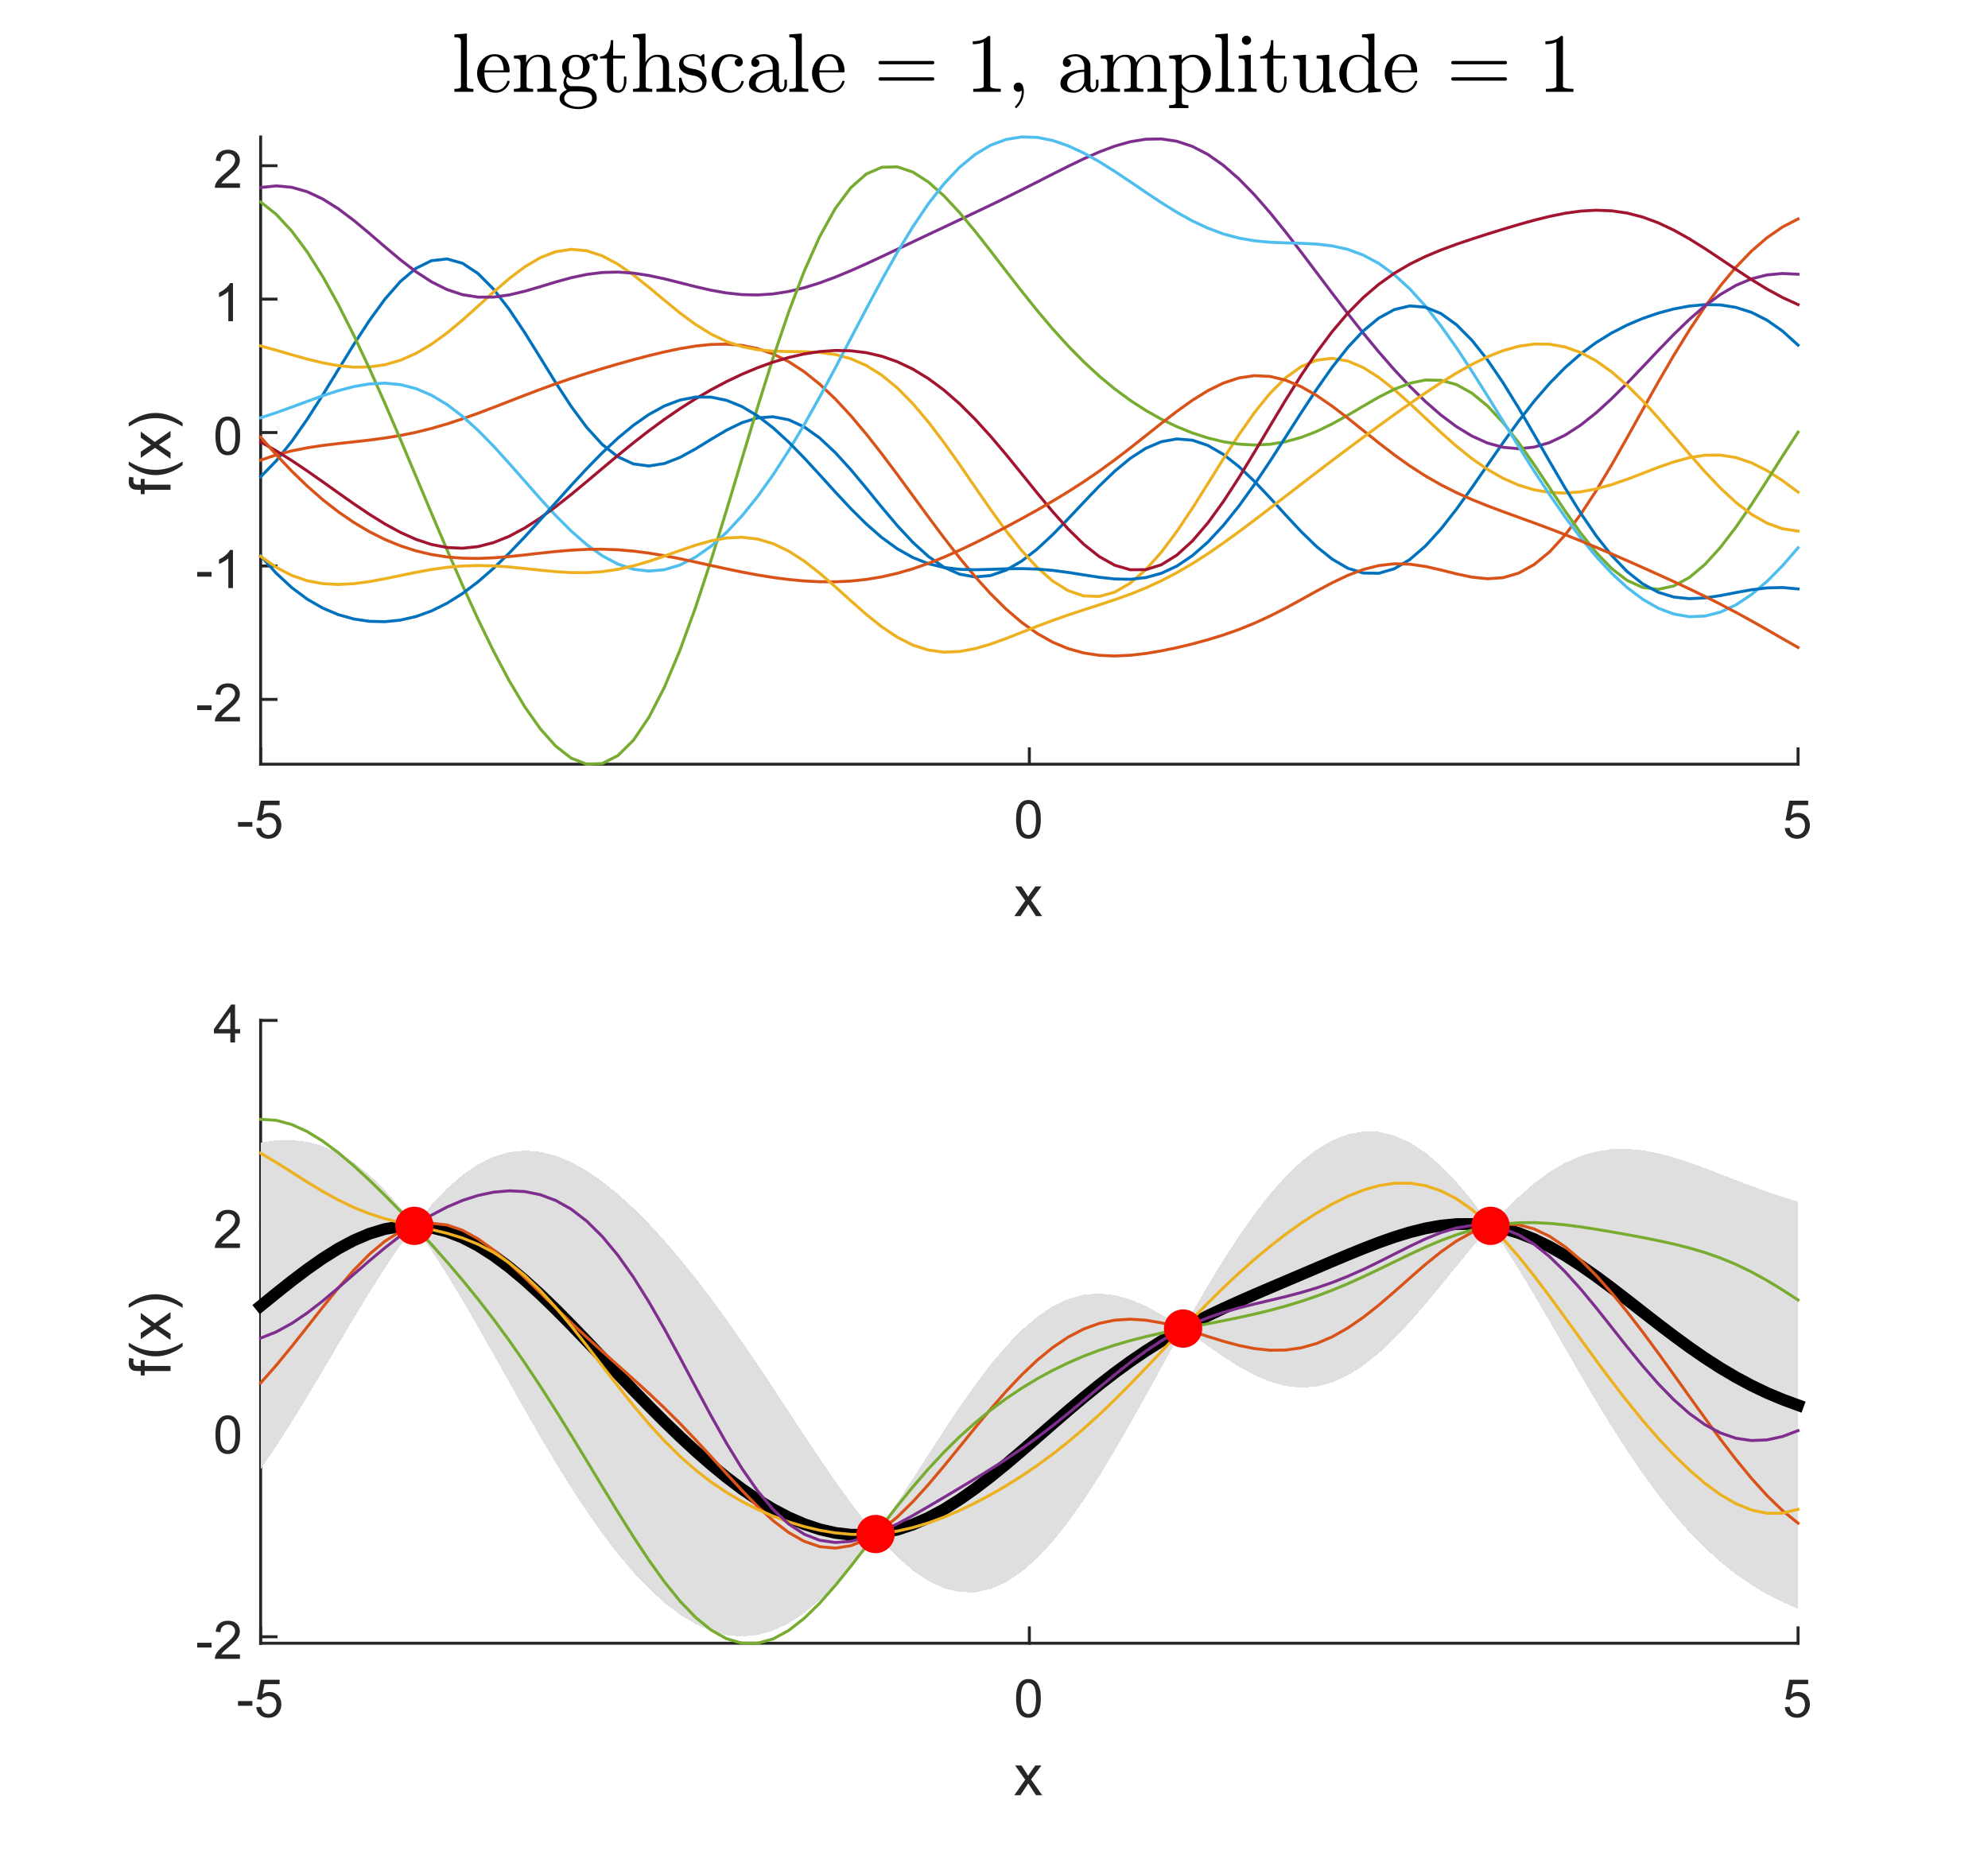 <?xml version="1.0"?>
<!DOCTYPE svg PUBLIC '-//W3C//DTD SVG 1.0//EN'
          'http://www.w3.org/TR/2001/REC-SVG-20010904/DTD/svg10.dtd'>
<svg xmlns:xlink="http://www.w3.org/1999/xlink" style="fill-opacity:1; color-rendering:auto; color-interpolation:auto; text-rendering:auto; stroke:black; stroke-linecap:square; stroke-miterlimit:10; shape-rendering:auto; stroke-opacity:1; fill:black; stroke-dasharray:none; font-weight:normal; stroke-width:1; font-family:'Dialog'; font-style:normal; stroke-linejoin:miter; font-size:12px; stroke-dashoffset:0; image-rendering:auto;" width="450" height="420" xmlns="http://www.w3.org/2000/svg"
><rect width="100%" height="100%" fill="#333333" stroke="none"/><!--Generated by the Batik Graphics2D SVG Generator--><defs id="genericDefs"
  /><g
  ><defs id="defs1"
    ><clipPath clipPathUnits="userSpaceOnUse" id="clipPath1"
      ><path d="M0 0 L450 0 L450 420 L0 420 L0 0 Z"
      /></clipPath
    ></defs
    ><g style="fill:white; stroke:white;"
    ><rect x="0" y="0" width="450" style="clip-path:url(#clipPath1); stroke:none;" height="420"
    /></g
    ><g style="fill:white; text-rendering:optimizeSpeed; color-rendering:optimizeSpeed; image-rendering:optimizeSpeed; shape-rendering:crispEdges; stroke:white; color-interpolation:sRGB;"
    ><rect x="0" width="450" height="420" y="0" style="stroke:none;"
      /><path style="stroke:none;" d="M59 173 L407 173 L407 31 L59 31 Z"
    /></g
    ><g style="fill:rgb(38,38,38); text-rendering:geometricPrecision; image-rendering:optimizeQuality; color-rendering:optimizeQuality; stroke-linejoin:round; stroke:rgb(38,38,38); color-interpolation:linearRGB; stroke-width:0.667;"
    ><line y2="173" style="fill:none;" x1="59" x2="407" y1="173"
      /><line y2="169.52" style="fill:none;" x1="59" x2="59" y1="173"
      /><line y2="169.52" style="fill:none;" x1="233" x2="233" y1="173"
      /><line y2="169.52" style="fill:none;" x1="407" x2="407" y1="173"
    /></g
    ><g transform="translate(59,176.733)" style="fill:rgb(38,38,38); text-rendering:geometricPrecision; color-rendering:optimizeQuality; image-rendering:optimizeQuality; color-interpolation:linearRGB; stroke:rgb(38,38,38);"
    ><path style="stroke:none;" d="M-5.125 10.422 L-5.125 9.359 L-1.875 9.359 L-1.875 10.422 L-5.125 10.422 ZM-1.004 10.75 L0.105 10.656 Q0.231 11.469 0.676 11.875 Q1.121 12.281 1.762 12.281 Q2.512 12.281 3.043 11.703 Q3.574 11.125 3.574 10.188 Q3.574 9.281 3.066 8.758 Q2.559 8.234 1.73 8.234 Q1.23 8.234 0.816 8.469 Q0.402 8.703 0.168 9.062 L-0.816 8.938 L0.012 4.531 L4.293 4.531 L4.293 5.531 L0.856 5.531 L0.402 7.844 Q1.168 7.297 2.012 7.297 Q3.137 7.297 3.91 8.078 Q4.684 8.859 4.684 10.094 Q4.684 11.25 4.012 12.109 Q3.184 13.141 1.762 13.141 Q0.59 13.141 -0.152 12.484 Q-0.894 11.828 -1.004 10.75 Z"
    /></g
    ><g transform="translate(233,176.733)" style="fill:rgb(38,38,38); text-rendering:geometricPrecision; color-rendering:optimizeQuality; image-rendering:optimizeQuality; color-interpolation:linearRGB; stroke:rgb(38,38,38);"
    ><path style="stroke:none;" d="M-3 8.766 Q-3 7.234 -2.688 6.305 Q-2.375 5.375 -1.758 4.875 Q-1.141 4.375 -0.203 4.375 Q0.484 4.375 1.008 4.656 Q1.531 4.938 1.875 5.461 Q2.219 5.984 2.406 6.734 Q2.594 7.484 2.594 8.766 Q2.594 10.281 2.289 11.203 Q1.984 12.125 1.367 12.633 Q0.75 13.141 -0.203 13.141 Q-1.438 13.141 -2.156 12.25 Q-3 11.188 -3 8.766 ZM-1.922 8.766 Q-1.922 10.875 -1.422 11.578 Q-0.922 12.281 -0.203 12.281 Q0.531 12.281 1.023 11.578 Q1.516 10.875 1.516 8.766 Q1.516 6.641 1.023 5.945 Q0.531 5.25 -0.219 5.25 Q-0.938 5.25 -1.375 5.859 Q-1.922 6.641 -1.922 8.766 Z"
    /></g
    ><g transform="translate(407,176.733)" style="fill:rgb(38,38,38); text-rendering:geometricPrecision; color-rendering:optimizeQuality; image-rendering:optimizeQuality; color-interpolation:linearRGB; stroke:rgb(38,38,38);"
    ><path style="stroke:none;" d="M-3 10.75 L-1.891 10.656 Q-1.766 11.469 -1.32 11.875 Q-0.875 12.281 -0.234 12.281 Q0.516 12.281 1.047 11.703 Q1.578 11.125 1.578 10.188 Q1.578 9.281 1.07 8.758 Q0.562 8.234 -0.266 8.234 Q-0.766 8.234 -1.18 8.469 Q-1.594 8.703 -1.828 9.062 L-2.812 8.938 L-1.984 4.531 L2.297 4.531 L2.297 5.531 L-1.141 5.531 L-1.594 7.844 Q-0.828 7.297 0.016 7.297 Q1.141 7.297 1.914 8.078 Q2.688 8.859 2.688 10.094 Q2.688 11.25 2.016 12.109 Q1.188 13.141 -0.234 13.141 Q-1.406 13.141 -2.148 12.484 Q-2.891 11.828 -3 10.75 Z"
    /></g
    ><g transform="translate(233,193.4)" style="font-size:13.2px; fill:rgb(38,38,38); text-rendering:geometricPrecision; color-rendering:optimizeQuality; image-rendering:optimizeQuality; stroke:rgb(38,38,38); color-interpolation:linearRGB;"
    ><path style="stroke:none;" d="M-3.406 14 L-0.938 10.5 L-3.219 7.266 L-1.797 7.266 L-0.75 8.844 Q-0.469 9.297 -0.281 9.594 Q-0.016 9.172 0.219 8.859 L1.359 7.266 L2.734 7.266 L0.391 10.438 L2.906 14 L1.5 14 L0.125 11.906 L-0.25 11.344 L-2.016 14 L-3.406 14 Z"
    /></g
    ><g style="fill:rgb(38,38,38); text-rendering:geometricPrecision; image-rendering:optimizeQuality; color-rendering:optimizeQuality; stroke-linejoin:round; stroke:rgb(38,38,38); color-interpolation:linearRGB; stroke-width:0.667;"
    ><line y2="31" style="fill:none;" x1="59" x2="59" y1="173"
      /><line y2="158.325" style="fill:none;" x1="59" x2="62.48" y1="158.325"
      /><line y2="128.123" style="fill:none;" x1="59" x2="62.48" y1="128.123"
      /><line y2="97.921" style="fill:none;" x1="59" x2="62.48" y1="97.921"
      /><line y2="67.719" style="fill:none;" x1="59" x2="62.48" y1="67.719"
      /><line y2="37.518" style="fill:none;" x1="59" x2="62.48" y1="37.518"
    /></g
    ><g transform="translate(55.267,158.325)" style="fill:rgb(38,38,38); text-rendering:geometricPrecision; color-rendering:optimizeQuality; image-rendering:optimizeQuality; color-interpolation:linearRGB; stroke:rgb(38,38,38);"
    ><path style="stroke:none;" d="M-10.625 2.422 L-10.625 1.359 L-7.375 1.359 L-7.375 2.422 L-10.625 2.422 ZM-0.957 3.984 L-0.957 5 L-6.644 5 Q-6.644 4.625 -6.519 4.266 Q-6.301 3.688 -5.824 3.125 Q-5.348 2.562 -4.441 1.828 Q-3.035 0.672 -2.543 0 Q-2.051 -0.672 -2.051 -1.266 Q-2.051 -1.891 -2.504 -2.32 Q-2.957 -2.75 -3.676 -2.75 Q-4.441 -2.75 -4.894 -2.297 Q-5.348 -1.844 -5.363 -1.031 L-6.441 -1.141 Q-6.332 -2.359 -5.606 -2.992 Q-4.879 -3.625 -3.644 -3.625 Q-2.41 -3.625 -1.691 -2.938 Q-0.973 -2.25 -0.973 -1.234 Q-0.973 -0.719 -1.184 -0.227 Q-1.395 0.266 -1.887 0.82 Q-2.379 1.375 -3.504 2.328 Q-4.457 3.125 -4.731 3.414 Q-5.004 3.703 -5.176 3.984 L-0.957 3.984 Z"
    /></g
    ><g transform="translate(55.267,128.123)" style="fill:rgb(38,38,38); text-rendering:geometricPrecision; color-rendering:optimizeQuality; image-rendering:optimizeQuality; color-interpolation:linearRGB; stroke:rgb(38,38,38);"
    ><path style="stroke:none;" d="M-10.625 2.422 L-10.625 1.359 L-7.375 1.359 L-7.375 2.422 L-10.625 2.422 ZM-2.535 5 L-3.582 5 L-3.582 -1.719 Q-3.973 -1.359 -4.59 -0.992 Q-5.207 -0.625 -5.691 -0.453 L-5.691 -1.469 Q-4.816 -1.891 -4.152 -2.477 Q-3.488 -3.062 -3.207 -3.625 L-2.535 -3.625 L-2.535 5 Z"
    /></g
    ><g transform="translate(55.267,97.921)" style="fill:rgb(38,38,38); text-rendering:geometricPrecision; color-rendering:optimizeQuality; image-rendering:optimizeQuality; color-interpolation:linearRGB; stroke:rgb(38,38,38);"
    ><path style="stroke:none;" d="M-6.5 0.766 Q-6.5 -0.766 -6.188 -1.695 Q-5.875 -2.625 -5.258 -3.125 Q-4.641 -3.625 -3.703 -3.625 Q-3.016 -3.625 -2.492 -3.344 Q-1.969 -3.062 -1.625 -2.539 Q-1.281 -2.016 -1.094 -1.266 Q-0.906 -0.516 -0.906 0.766 Q-0.906 2.281 -1.211 3.203 Q-1.516 4.125 -2.133 4.633 Q-2.75 5.141 -3.703 5.141 Q-4.938 5.141 -5.656 4.25 Q-6.5 3.188 -6.5 0.766 ZM-5.422 0.766 Q-5.422 2.875 -4.922 3.578 Q-4.422 4.281 -3.703 4.281 Q-2.969 4.281 -2.477 3.578 Q-1.984 2.875 -1.984 0.766 Q-1.984 -1.359 -2.477 -2.055 Q-2.969 -2.75 -3.719 -2.75 Q-4.438 -2.75 -4.875 -2.141 Q-5.422 -1.359 -5.422 0.766 Z"
    /></g
    ><g transform="translate(55.267,67.719)" style="fill:rgb(38,38,38); text-rendering:geometricPrecision; color-rendering:optimizeQuality; image-rendering:optimizeQuality; color-interpolation:linearRGB; stroke:rgb(38,38,38);"
    ><path style="stroke:none;" d="M-2.531 5 L-3.578 5 L-3.578 -1.719 Q-3.969 -1.359 -4.586 -0.992 Q-5.203 -0.625 -5.688 -0.453 L-5.688 -1.469 Q-4.812 -1.891 -4.148 -2.477 Q-3.484 -3.062 -3.203 -3.625 L-2.531 -3.625 L-2.531 5 Z"
    /></g
    ><g transform="translate(55.267,37.518)" style="fill:rgb(38,38,38); text-rendering:geometricPrecision; color-rendering:optimizeQuality; image-rendering:optimizeQuality; color-interpolation:linearRGB; stroke:rgb(38,38,38);"
    ><path style="stroke:none;" d="M-0.953 3.984 L-0.953 5 L-6.641 5 Q-6.641 4.625 -6.516 4.266 Q-6.297 3.688 -5.82 3.125 Q-5.344 2.562 -4.438 1.828 Q-3.031 0.672 -2.539 0 Q-2.047 -0.672 -2.047 -1.266 Q-2.047 -1.891 -2.5 -2.32 Q-2.953 -2.75 -3.672 -2.75 Q-4.438 -2.75 -4.891 -2.297 Q-5.344 -1.844 -5.359 -1.031 L-6.438 -1.141 Q-6.328 -2.359 -5.602 -2.992 Q-4.875 -3.625 -3.641 -3.625 Q-2.406 -3.625 -1.688 -2.938 Q-0.969 -2.25 -0.969 -1.234 Q-0.969 -0.719 -1.18 -0.227 Q-1.391 0.266 -1.883 0.82 Q-2.375 1.375 -3.5 2.328 Q-4.453 3.125 -4.727 3.414 Q-5 3.703 -5.172 3.984 L-0.953 3.984 Z"
    /></g
    ><g transform="translate(41.6,102) rotate(-90)" style="font-size:13.2px; fill:rgb(38,38,38); text-rendering:geometricPrecision; color-rendering:optimizeQuality; image-rendering:optimizeQuality; stroke:rgb(38,38,38); color-interpolation:linearRGB;"
    ><path style="stroke:none;" d="M-8.875 -3 L-8.875 -8.859 L-9.875 -8.859 L-9.875 -9.734 L-8.875 -9.734 L-8.875 -10.453 Q-8.875 -11.141 -8.75 -11.469 Q-8.578 -11.906 -8.164 -12.188 Q-7.75 -12.469 -7 -12.469 Q-6.516 -12.469 -5.938 -12.344 L-6.109 -11.359 Q-6.469 -11.422 -6.781 -11.422 Q-7.297 -11.422 -7.516 -11.195 Q-7.734 -10.969 -7.734 -10.359 L-7.734 -9.734 L-6.422 -9.734 L-6.422 -8.859 L-7.734 -8.859 L-7.734 -3 L-8.875 -3 ZM-3.289 -0.266 Q-4.242 -1.453 -4.899 -3.055 Q-5.555 -4.656 -5.555 -6.375 Q-5.555 -7.875 -5.055 -9.266 Q-4.492 -10.875 -3.289 -12.469 L-2.477 -12.469 Q-3.242 -11.141 -3.492 -10.578 Q-3.883 -9.703 -4.102 -8.75 Q-4.367 -7.562 -4.367 -6.359 Q-4.367 -3.312 -2.477 -0.266 L-3.289 -0.266 ZM-1.851 -3 L0.618 -6.5 L-1.663 -9.734 L-0.241 -9.734 L0.805 -8.156 Q1.087 -7.703 1.274 -7.406 Q1.54 -7.828 1.774 -8.141 L2.915 -9.734 L4.29 -9.734 L1.946 -6.562 L4.462 -3 L3.055 -3 L1.681 -5.094 L1.306 -5.656 L-0.46 -3 L-1.851 -3 ZM6.259 -0.266 L5.431 -0.266 Q7.337 -3.312 7.337 -6.359 Q7.337 -7.562 7.056 -8.734 Q6.852 -9.688 6.462 -10.562 Q6.212 -11.125 5.431 -12.469 L6.259 -12.469 Q7.446 -10.875 8.024 -9.266 Q8.509 -7.875 8.509 -6.375 Q8.509 -4.656 7.852 -3.055 Q7.196 -1.453 6.259 -0.266 Z"
    /></g
    ><g transform="translate(233,27.5)" style="font-size:18.667px; text-rendering:geometricPrecision; color-rendering:optimizeQuality; image-rendering:optimizeQuality; font-family:'mwa_cmr10'; color-interpolation:linearRGB;"
    ><path style="stroke:none;" d="M-130.141 -6.72 L-130.141 -7.392 Q-129.484 -7.392 -129.07 -7.494 Q-128.656 -7.595 -128.656 -7.986 L-128.656 -17.97 Q-128.656 -18.47 -128.805 -18.697 Q-128.953 -18.923 -129.242 -18.978 Q-129.531 -19.033 -130.141 -19.033 L-130.141 -19.704 L-127.312 -19.908 L-127.312 -7.986 Q-127.312 -7.595 -126.898 -7.494 Q-126.484 -7.392 -125.844 -7.392 L-125.844 -6.72 L-130.141 -6.72 Z"
      /><path style="stroke:none;" d="M-120.799 -6.501 Q-121.955 -6.501 -122.924 -7.111 Q-123.893 -7.72 -124.448 -8.736 Q-125.002 -9.751 -125.002 -10.892 Q-125.002 -12.001 -124.495 -13.001 Q-123.987 -14.001 -123.088 -14.618 Q-122.19 -15.236 -121.065 -15.236 Q-120.205 -15.236 -119.557 -14.947 Q-118.909 -14.658 -118.495 -14.134 Q-118.08 -13.611 -117.862 -12.908 Q-117.643 -12.204 -117.643 -11.361 Q-117.643 -11.111 -117.846 -11.111 L-123.346 -11.111 L-123.346 -10.908 Q-123.346 -9.329 -122.713 -8.197 Q-122.08 -7.064 -120.627 -7.064 Q-120.049 -7.064 -119.557 -7.322 Q-119.065 -7.579 -118.698 -8.048 Q-118.33 -8.517 -118.19 -9.033 Q-118.174 -9.111 -118.127 -9.158 Q-118.08 -9.204 -118.002 -9.204 L-117.846 -9.204 Q-117.643 -9.204 -117.643 -8.97 Q-117.924 -7.892 -118.815 -7.197 Q-119.705 -6.501 -120.799 -6.501 ZM-123.33 -11.579 L-118.987 -11.579 Q-118.987 -12.298 -119.19 -13.033 Q-119.393 -13.767 -119.854 -14.251 Q-120.315 -14.736 -121.065 -14.736 Q-122.143 -14.736 -122.737 -13.728 Q-123.33 -12.72 -123.33 -11.579 Z"
      /><path style="stroke:none;" d="M-116.675 -6.72 L-116.675 -7.392 Q-116.019 -7.392 -115.605 -7.494 Q-115.19 -7.595 -115.19 -7.986 L-115.19 -13.173 Q-115.19 -13.689 -115.339 -13.915 Q-115.487 -14.142 -115.776 -14.197 Q-116.065 -14.251 -116.675 -14.251 L-116.675 -14.908 L-113.909 -15.111 L-113.909 -13.267 Q-113.534 -14.079 -112.784 -14.595 Q-112.034 -15.111 -111.159 -15.111 Q-109.847 -15.111 -109.183 -14.486 Q-108.519 -13.861 -108.519 -12.548 L-108.519 -7.986 Q-108.519 -7.595 -108.097 -7.494 Q-107.675 -7.392 -107.034 -7.392 L-107.034 -6.72 L-111.378 -6.72 L-111.378 -7.392 Q-110.737 -7.392 -110.315 -7.494 Q-109.894 -7.595 -109.894 -7.986 L-109.894 -12.501 Q-109.894 -13.423 -110.167 -14.025 Q-110.44 -14.626 -111.269 -14.626 Q-112.378 -14.626 -113.089 -13.743 Q-113.8 -12.861 -113.8 -11.736 L-113.8 -7.986 Q-113.8 -7.595 -113.378 -7.494 Q-112.956 -7.392 -112.315 -7.392 L-112.315 -6.72 L-116.675 -6.72 Z"
      /><path style="stroke:none;" d="M-106.336 -5.236 Q-106.336 -5.908 -105.843 -6.415 Q-105.351 -6.923 -104.679 -7.142 Q-105.054 -7.423 -105.257 -7.861 Q-105.461 -8.298 -105.461 -8.783 Q-105.461 -9.673 -104.898 -10.361 Q-105.757 -11.22 -105.757 -12.329 Q-105.757 -12.923 -105.507 -13.439 Q-105.257 -13.954 -104.797 -14.337 Q-104.336 -14.72 -103.781 -14.915 Q-103.226 -15.111 -102.648 -15.111 Q-101.507 -15.111 -100.617 -14.454 Q-100.226 -14.876 -99.695 -15.103 Q-99.164 -15.329 -98.586 -15.329 Q-98.179 -15.329 -97.914 -15.04 Q-97.648 -14.751 -97.648 -14.329 Q-97.648 -14.111 -97.828 -13.931 Q-98.007 -13.751 -98.242 -13.751 Q-98.476 -13.751 -98.656 -13.931 Q-98.836 -14.111 -98.836 -14.329 Q-98.836 -14.689 -98.601 -14.829 Q-99.586 -14.829 -100.289 -14.158 Q-99.945 -13.814 -99.734 -13.314 Q-99.523 -12.814 -99.523 -12.329 Q-99.523 -11.517 -99.968 -10.868 Q-100.414 -10.22 -101.148 -9.868 Q-101.882 -9.517 -102.648 -9.517 Q-103.679 -9.517 -104.554 -10.079 Q-104.82 -9.704 -104.82 -9.251 Q-104.82 -8.736 -104.492 -8.361 Q-104.164 -7.986 -103.664 -7.986 L-102.101 -7.986 Q-100.961 -7.986 -100.054 -7.783 Q-99.148 -7.579 -98.531 -6.97 Q-97.914 -6.361 -97.914 -5.236 Q-97.914 -4.408 -98.617 -3.853 Q-99.32 -3.298 -100.304 -3.048 Q-101.289 -2.798 -102.117 -2.798 Q-102.961 -2.798 -103.945 -3.048 Q-104.929 -3.298 -105.632 -3.853 Q-106.336 -4.408 -106.336 -5.236 ZM-105.273 -5.236 Q-105.273 -4.595 -104.75 -4.165 Q-104.226 -3.736 -103.5 -3.525 Q-102.773 -3.314 -102.117 -3.314 Q-101.476 -3.314 -100.742 -3.525 Q-100.007 -3.736 -99.492 -4.165 Q-98.976 -4.595 -98.976 -5.236 Q-98.976 -6.236 -99.89 -6.525 Q-100.804 -6.814 -102.101 -6.814 L-103.664 -6.814 Q-104.086 -6.814 -104.453 -6.603 Q-104.82 -6.392 -105.047 -6.017 Q-105.273 -5.642 -105.273 -5.236 ZM-102.648 -10.017 Q-101.039 -10.017 -101.039 -12.329 Q-101.039 -13.314 -101.375 -13.962 Q-101.711 -14.611 -102.648 -14.611 Q-103.57 -14.611 -103.914 -13.962 Q-104.257 -13.314 -104.257 -12.329 Q-104.257 -11.689 -104.132 -11.181 Q-104.007 -10.673 -103.648 -10.345 Q-103.289 -10.017 -102.648 -10.017 Z"
      /><path style="stroke:none;" d="M-95.596 -9.001 L-95.596 -14.251 L-97.174 -14.251 L-97.174 -14.736 Q-95.924 -14.736 -95.338 -15.892 Q-94.752 -17.048 -94.752 -18.408 L-94.205 -18.408 L-94.205 -14.908 L-91.534 -14.908 L-91.534 -14.251 L-94.205 -14.251 L-94.205 -9.033 Q-94.205 -8.251 -93.948 -7.658 Q-93.69 -7.064 -93.002 -7.064 Q-92.346 -7.064 -92.057 -7.689 Q-91.768 -8.314 -91.768 -9.033 L-91.768 -10.158 L-91.221 -10.158 L-91.221 -9.001 Q-91.221 -8.408 -91.44 -7.829 Q-91.659 -7.251 -92.088 -6.876 Q-92.518 -6.501 -93.127 -6.501 Q-94.268 -6.501 -94.932 -7.189 Q-95.596 -7.876 -95.596 -9.001 Z"
      /><path style="stroke:none;" d="M-89.712 -6.72 L-89.712 -7.392 Q-89.055 -7.392 -88.641 -7.494 Q-88.227 -7.595 -88.227 -7.986 L-88.227 -17.97 Q-88.227 -18.47 -88.376 -18.697 Q-88.524 -18.923 -88.813 -18.978 Q-89.102 -19.033 -89.712 -19.033 L-89.712 -19.704 L-86.884 -19.908 L-86.884 -13.376 Q-86.493 -14.158 -85.774 -14.634 Q-85.055 -15.111 -84.196 -15.111 Q-82.884 -15.111 -82.219 -14.486 Q-81.555 -13.861 -81.555 -12.548 L-81.555 -7.986 Q-81.555 -7.595 -81.134 -7.494 Q-80.712 -7.392 -80.071 -7.392 L-80.071 -6.72 L-84.415 -6.72 L-84.415 -7.392 Q-83.774 -7.392 -83.352 -7.494 Q-82.93 -7.595 -82.93 -7.986 L-82.93 -12.501 Q-82.93 -13.423 -83.204 -14.025 Q-83.477 -14.626 -84.305 -14.626 Q-85.415 -14.626 -86.126 -13.743 Q-86.837 -12.861 -86.837 -11.736 L-86.837 -7.986 Q-86.837 -7.595 -86.415 -7.494 Q-85.993 -7.392 -85.352 -7.392 L-85.352 -6.72 L-89.712 -6.72 Z"
      /><path style="stroke:none;" d="M-79.279 -6.658 L-79.279 -9.767 Q-79.279 -9.908 -79.107 -9.908 L-78.873 -9.908 Q-78.763 -9.908 -78.732 -9.767 Q-78.201 -7.001 -76.169 -7.001 Q-75.263 -7.001 -74.654 -7.415 Q-74.044 -7.829 -74.044 -8.673 Q-74.044 -9.283 -74.521 -9.72 Q-74.998 -10.158 -75.638 -10.314 L-76.919 -10.564 Q-77.56 -10.704 -78.084 -10.993 Q-78.607 -11.283 -78.943 -11.759 Q-79.279 -12.236 -79.279 -12.861 Q-79.279 -13.704 -78.834 -14.236 Q-78.388 -14.767 -77.685 -15.001 Q-76.982 -15.236 -76.169 -15.236 Q-75.185 -15.236 -74.466 -14.72 L-73.919 -15.189 Q-73.919 -15.236 -73.826 -15.236 L-73.685 -15.236 Q-73.638 -15.236 -73.591 -15.189 Q-73.544 -15.142 -73.544 -15.079 L-73.544 -12.595 Q-73.544 -12.423 -73.685 -12.423 L-73.919 -12.423 Q-74.091 -12.423 -74.091 -12.595 Q-74.091 -13.579 -74.638 -14.189 Q-75.185 -14.798 -76.185 -14.798 Q-77.044 -14.798 -77.669 -14.478 Q-78.294 -14.158 -78.294 -13.392 Q-78.294 -12.861 -77.841 -12.525 Q-77.388 -12.189 -76.779 -12.033 L-75.498 -11.798 Q-74.841 -11.642 -74.287 -11.29 Q-73.732 -10.939 -73.396 -10.4 Q-73.06 -9.861 -73.06 -9.189 Q-73.06 -8.501 -73.302 -7.994 Q-73.544 -7.486 -73.966 -7.158 Q-74.388 -6.829 -74.959 -6.665 Q-75.529 -6.501 -76.169 -6.501 Q-77.357 -6.501 -78.201 -7.298 L-78.888 -6.548 Q-78.888 -6.501 -78.998 -6.501 L-79.107 -6.501 Q-79.279 -6.501 -79.279 -6.658 Z"
      /><path style="stroke:none;" d="M-67.806 -6.501 Q-68.963 -6.501 -69.9 -7.103 Q-70.838 -7.704 -71.377 -8.704 Q-71.916 -9.704 -71.916 -10.814 Q-71.916 -11.939 -71.377 -12.97 Q-70.838 -14.001 -69.9 -14.618 Q-68.963 -15.236 -67.806 -15.236 Q-66.697 -15.236 -65.783 -14.798 Q-64.869 -14.361 -64.869 -13.376 Q-64.869 -13.001 -65.135 -12.728 Q-65.4 -12.454 -65.775 -12.454 Q-66.15 -12.454 -66.416 -12.728 Q-66.681 -13.001 -66.681 -13.376 Q-66.681 -13.704 -66.471 -13.954 Q-66.26 -14.204 -65.947 -14.267 Q-66.603 -14.673 -67.791 -14.673 Q-68.697 -14.673 -69.252 -14.072 Q-69.806 -13.47 -70.033 -12.579 Q-70.26 -11.689 -70.26 -10.814 Q-70.26 -9.908 -69.986 -9.048 Q-69.713 -8.189 -69.103 -7.626 Q-68.494 -7.064 -67.572 -7.064 Q-66.681 -7.064 -66.049 -7.619 Q-65.416 -8.173 -65.181 -9.064 Q-65.181 -9.173 -65.041 -9.173 L-64.806 -9.173 Q-64.744 -9.173 -64.697 -9.118 Q-64.65 -9.064 -64.65 -9.001 L-64.65 -8.954 Q-64.947 -7.829 -65.799 -7.165 Q-66.65 -6.501 -67.806 -6.501 Z"
      /><path style="stroke:none;" d="M-63.479 -8.579 Q-63.479 -9.72 -62.588 -10.431 Q-61.698 -11.142 -60.456 -11.431 Q-59.213 -11.72 -58.088 -11.72 L-58.088 -12.501 Q-58.088 -13.048 -58.331 -13.564 Q-58.573 -14.079 -59.026 -14.408 Q-59.479 -14.736 -60.026 -14.736 Q-61.291 -14.736 -61.948 -14.173 Q-61.588 -14.173 -61.346 -13.9 Q-61.104 -13.626 -61.104 -13.267 Q-61.104 -12.876 -61.377 -12.611 Q-61.651 -12.345 -62.01 -12.345 Q-62.401 -12.345 -62.666 -12.611 Q-62.932 -12.876 -62.932 -13.267 Q-62.932 -14.267 -62.026 -14.751 Q-61.12 -15.236 -60.026 -15.236 Q-59.26 -15.236 -58.479 -14.908 Q-57.698 -14.579 -57.198 -13.97 Q-56.698 -13.361 -56.698 -12.533 L-56.698 -8.267 Q-56.698 -7.892 -56.541 -7.579 Q-56.385 -7.267 -56.057 -7.267 Q-55.745 -7.267 -55.588 -7.579 Q-55.432 -7.892 -55.432 -8.267 L-55.432 -9.47 L-54.87 -9.47 L-54.87 -8.267 Q-54.87 -7.829 -55.096 -7.447 Q-55.323 -7.064 -55.698 -6.837 Q-56.073 -6.611 -56.51 -6.611 Q-57.057 -6.611 -57.463 -7.04 Q-57.87 -7.47 -57.916 -8.064 Q-58.276 -7.345 -58.956 -6.923 Q-59.635 -6.501 -60.416 -6.501 Q-61.151 -6.501 -61.846 -6.72 Q-62.541 -6.939 -63.01 -7.392 Q-63.479 -7.845 -63.479 -8.579 ZM-61.948 -8.579 Q-61.948 -7.923 -61.456 -7.462 Q-60.963 -7.001 -60.291 -7.001 Q-59.682 -7.001 -59.182 -7.314 Q-58.682 -7.626 -58.385 -8.15 Q-58.088 -8.673 -58.088 -9.267 L-58.088 -11.236 Q-58.948 -11.236 -59.854 -10.954 Q-60.76 -10.673 -61.354 -10.072 Q-61.948 -9.47 -61.948 -8.579 Z"
      /><path style="stroke:none;" d="M-54.333 -6.72 L-54.333 -7.392 Q-53.677 -7.392 -53.263 -7.494 Q-52.849 -7.595 -52.849 -7.986 L-52.849 -17.97 Q-52.849 -18.47 -52.997 -18.697 Q-53.146 -18.923 -53.435 -18.978 Q-53.724 -19.033 -54.333 -19.033 L-54.333 -19.704 L-51.505 -19.908 L-51.505 -7.986 Q-51.505 -7.595 -51.091 -7.494 Q-50.677 -7.392 -50.036 -7.392 L-50.036 -6.72 L-54.333 -6.72 Z"
      /><path style="stroke:none;" d="M-44.992 -6.501 Q-46.148 -6.501 -47.117 -7.111 Q-48.085 -7.72 -48.64 -8.736 Q-49.195 -9.751 -49.195 -10.892 Q-49.195 -12.001 -48.687 -13.001 Q-48.179 -14.001 -47.281 -14.618 Q-46.382 -15.236 -45.257 -15.236 Q-44.398 -15.236 -43.749 -14.947 Q-43.101 -14.658 -42.687 -14.134 Q-42.273 -13.611 -42.054 -12.908 Q-41.835 -12.204 -41.835 -11.361 Q-41.835 -11.111 -42.038 -11.111 L-47.538 -11.111 L-47.538 -10.908 Q-47.538 -9.329 -46.906 -8.197 Q-46.273 -7.064 -44.82 -7.064 Q-44.242 -7.064 -43.749 -7.322 Q-43.257 -7.579 -42.89 -8.048 Q-42.523 -8.517 -42.382 -9.033 Q-42.367 -9.111 -42.32 -9.158 Q-42.273 -9.204 -42.195 -9.204 L-42.038 -9.204 Q-41.835 -9.204 -41.835 -8.97 Q-42.117 -7.892 -43.007 -7.197 Q-43.898 -6.501 -44.992 -6.501 ZM-47.523 -11.579 L-43.179 -11.579 Q-43.179 -12.298 -43.382 -13.033 Q-43.585 -13.767 -44.046 -14.251 Q-44.507 -14.736 -45.257 -14.736 Q-46.335 -14.736 -46.929 -13.728 Q-47.523 -12.72 -47.523 -11.579 Z"
      /><path style="stroke:none;" d="M-33.786 -9.251 Q-33.942 -9.251 -34.043 -9.368 Q-34.145 -9.486 -34.145 -9.626 Q-34.145 -9.783 -34.043 -9.892 Q-33.942 -10.001 -33.786 -10.001 L-21.848 -10.001 Q-21.707 -10.001 -21.606 -9.892 Q-21.504 -9.783 -21.504 -9.626 Q-21.504 -9.486 -21.606 -9.368 Q-21.707 -9.251 -21.848 -9.251 L-33.786 -9.251 ZM-33.786 -12.939 Q-33.942 -12.939 -34.043 -13.048 Q-34.145 -13.158 -34.145 -13.314 Q-34.145 -13.454 -34.043 -13.579 Q-33.942 -13.704 -33.786 -13.704 L-21.848 -13.704 Q-21.707 -13.704 -21.606 -13.579 Q-21.504 -13.454 -21.504 -13.314 Q-21.504 -13.158 -21.606 -13.048 Q-21.707 -12.939 -21.848 -12.939 L-33.786 -12.939 Z"
      /><path style="stroke:none;" d="M-12.701 -6.72 L-12.701 -7.392 Q-10.326 -7.392 -10.326 -7.986 L-10.326 -17.97 Q-11.31 -17.486 -12.81 -17.486 L-12.81 -18.158 Q-10.482 -18.158 -9.295 -19.376 L-9.029 -19.376 Q-8.967 -19.376 -8.904 -19.322 Q-8.842 -19.267 -8.842 -19.204 L-8.842 -7.986 Q-8.842 -7.392 -6.467 -7.392 L-6.467 -6.72 L-12.701 -6.72 Z"
      /><path style="stroke:none;" d="M-3.243 -3.298 Q-3.243 -3.376 -3.18 -3.454 Q-2.493 -4.111 -2.11 -4.978 Q-1.727 -5.845 -1.727 -6.798 L-1.727 -7.033 Q-2.04 -6.72 -2.493 -6.72 Q-2.93 -6.72 -3.235 -7.025 Q-3.54 -7.329 -3.54 -7.767 Q-3.54 -8.22 -3.235 -8.517 Q-2.93 -8.814 -2.493 -8.814 Q-1.805 -8.814 -1.524 -8.181 Q-1.243 -7.548 -1.243 -6.798 Q-1.243 -5.736 -1.665 -4.783 Q-2.087 -3.829 -2.852 -3.079 Q-2.93 -3.033 -2.977 -3.033 Q-3.071 -3.033 -3.157 -3.119 Q-3.243 -3.204 -3.243 -3.298 Z"
      /><path style="stroke:none;" d="M7.04 -8.579 Q7.04 -9.72 7.93 -10.431 Q8.821 -11.142 10.063 -11.431 Q11.305 -11.72 12.43 -11.72 L12.43 -12.501 Q12.43 -13.048 12.188 -13.564 Q11.946 -14.079 11.493 -14.408 Q11.04 -14.736 10.493 -14.736 Q9.227 -14.736 8.571 -14.173 Q8.93 -14.173 9.172 -13.9 Q9.415 -13.626 9.415 -13.267 Q9.415 -12.876 9.141 -12.611 Q8.868 -12.345 8.508 -12.345 Q8.118 -12.345 7.852 -12.611 Q7.587 -12.876 7.587 -13.267 Q7.587 -14.267 8.493 -14.751 Q9.399 -15.236 10.493 -15.236 Q11.258 -15.236 12.04 -14.908 Q12.821 -14.579 13.321 -13.97 Q13.821 -13.361 13.821 -12.533 L13.821 -8.267 Q13.821 -7.892 13.977 -7.579 Q14.133 -7.267 14.462 -7.267 Q14.774 -7.267 14.93 -7.579 Q15.087 -7.892 15.087 -8.267 L15.087 -9.47 L15.649 -9.47 L15.649 -8.267 Q15.649 -7.829 15.422 -7.447 Q15.196 -7.064 14.821 -6.837 Q14.446 -6.611 14.008 -6.611 Q13.462 -6.611 13.055 -7.04 Q12.649 -7.47 12.602 -8.064 Q12.243 -7.345 11.563 -6.923 Q10.883 -6.501 10.102 -6.501 Q9.368 -6.501 8.672 -6.72 Q7.977 -6.939 7.508 -7.392 Q7.04 -7.845 7.04 -8.579 ZM8.571 -8.579 Q8.571 -7.923 9.063 -7.462 Q9.555 -7.001 10.227 -7.001 Q10.837 -7.001 11.337 -7.314 Q11.837 -7.626 12.133 -8.15 Q12.43 -8.673 12.43 -9.267 L12.43 -11.236 Q11.571 -11.236 10.665 -10.954 Q9.758 -10.673 9.165 -10.072 Q8.571 -9.47 8.571 -8.579 Z"
      /><path style="stroke:none;" d="M16.17 -6.72 L16.17 -7.392 Q16.826 -7.392 17.24 -7.494 Q17.654 -7.595 17.654 -7.986 L17.654 -13.173 Q17.654 -13.689 17.506 -13.915 Q17.357 -14.142 17.068 -14.197 Q16.779 -14.251 16.17 -14.251 L16.17 -14.908 L18.936 -15.111 L18.936 -13.267 Q19.311 -14.079 20.061 -14.595 Q20.811 -15.111 21.686 -15.111 Q23.873 -15.111 24.248 -13.329 Q24.639 -14.126 25.373 -14.618 Q26.107 -15.111 26.967 -15.111 Q27.842 -15.111 28.428 -14.837 Q29.014 -14.564 29.311 -13.993 Q29.607 -13.423 29.607 -12.548 L29.607 -7.986 Q29.607 -7.595 30.029 -7.494 Q30.451 -7.392 31.092 -7.392 L31.092 -6.72 L26.748 -6.72 L26.748 -7.392 Q27.389 -7.392 27.811 -7.494 Q28.232 -7.595 28.232 -7.986 L28.232 -12.501 Q28.232 -13.454 27.959 -14.04 Q27.686 -14.626 26.857 -14.626 Q25.764 -14.626 25.045 -13.743 Q24.326 -12.861 24.326 -11.736 L24.326 -7.986 Q24.326 -7.595 24.748 -7.494 Q25.17 -7.392 25.811 -7.392 L25.811 -6.72 L21.467 -6.72 L21.467 -7.392 Q22.107 -7.392 22.529 -7.494 Q22.951 -7.595 22.951 -7.986 L22.951 -12.501 Q22.951 -13.423 22.678 -14.025 Q22.404 -14.626 21.576 -14.626 Q20.467 -14.626 19.756 -13.743 Q19.045 -12.861 19.045 -11.736 L19.045 -7.986 Q19.045 -7.595 19.467 -7.494 Q19.889 -7.392 20.529 -7.392 L20.529 -6.72 L16.17 -6.72 Z"
      /><path style="stroke:none;" d="M31.647 -3.033 L31.647 -3.689 Q32.304 -3.689 32.718 -3.806 Q33.132 -3.923 33.132 -4.314 L33.132 -13.47 Q33.132 -13.986 32.765 -14.118 Q32.397 -14.251 31.647 -14.251 L31.647 -14.908 L34.46 -15.111 L34.46 -13.939 Q34.991 -14.517 35.679 -14.814 Q36.366 -15.111 37.147 -15.111 Q38.272 -15.111 39.171 -14.509 Q40.069 -13.908 40.577 -12.915 Q41.085 -11.923 41.085 -10.814 Q41.085 -9.673 40.522 -8.681 Q39.96 -7.689 38.991 -7.095 Q38.022 -6.501 36.866 -6.501 Q35.475 -6.501 34.522 -7.626 L34.522 -4.314 Q34.522 -3.923 34.944 -3.806 Q35.366 -3.689 36.007 -3.689 L36.007 -3.033 L31.647 -3.033 ZM34.522 -8.564 Q34.85 -7.892 35.444 -7.447 Q36.038 -7.001 36.741 -7.001 Q37.413 -7.001 37.913 -7.361 Q38.413 -7.72 38.757 -8.314 Q39.1 -8.908 39.265 -9.556 Q39.429 -10.204 39.429 -10.814 Q39.429 -11.579 39.155 -12.47 Q38.882 -13.361 38.319 -13.962 Q37.757 -14.564 36.96 -14.564 Q36.194 -14.564 35.546 -14.173 Q34.897 -13.783 34.522 -13.111 L34.522 -8.564 Z"
      /><path style="stroke:none;" d="M42.111 -6.72 L42.111 -7.392 Q42.768 -7.392 43.182 -7.494 Q43.596 -7.595 43.596 -7.986 L43.596 -17.97 Q43.596 -18.47 43.447 -18.697 Q43.299 -18.923 43.01 -18.978 Q42.721 -19.033 42.111 -19.033 L42.111 -19.704 L44.94 -19.908 L44.94 -7.986 Q44.94 -7.595 45.354 -7.494 Q45.768 -7.392 46.408 -7.392 L46.408 -6.72 L42.111 -6.72 Z"
      /><path style="stroke:none;" d="M47.297 -6.72 L47.297 -7.392 Q47.953 -7.392 48.367 -7.494 Q48.781 -7.595 48.781 -7.986 L48.781 -13.173 Q48.781 -13.908 48.5 -14.079 Q48.219 -14.251 47.391 -14.251 L47.391 -14.908 L50.125 -15.111 L50.125 -7.986 Q50.125 -7.595 50.484 -7.494 Q50.844 -7.392 51.453 -7.392 L51.453 -6.72 L47.297 -6.72 ZM48.109 -18.376 Q48.109 -18.798 48.422 -19.111 Q48.734 -19.423 49.156 -19.423 Q49.422 -19.423 49.672 -19.29 Q49.922 -19.158 50.062 -18.908 Q50.203 -18.658 50.203 -18.376 Q50.203 -17.97 49.883 -17.658 Q49.562 -17.345 49.156 -17.345 Q48.734 -17.345 48.422 -17.658 Q48.109 -17.97 48.109 -18.376 Z"
      /><path style="stroke:none;" d="M53.841 -9.001 L53.841 -14.251 L52.263 -14.251 L52.263 -14.736 Q53.513 -14.736 54.099 -15.892 Q54.685 -17.048 54.685 -18.408 L55.232 -18.408 L55.232 -14.908 L57.904 -14.908 L57.904 -14.251 L55.232 -14.251 L55.232 -9.033 Q55.232 -8.251 55.49 -7.658 Q55.748 -7.064 56.435 -7.064 Q57.091 -7.064 57.38 -7.689 Q57.669 -8.314 57.669 -9.033 L57.669 -10.158 L58.216 -10.158 L58.216 -9.001 Q58.216 -8.408 57.998 -7.829 Q57.779 -7.251 57.349 -6.876 Q56.919 -6.501 56.31 -6.501 Q55.169 -6.501 54.505 -7.189 Q53.841 -7.876 53.841 -9.001 Z"
      /><path style="stroke:none;" d="M61.21 -8.986 L61.21 -13.173 Q61.21 -13.689 61.062 -13.915 Q60.913 -14.142 60.624 -14.197 Q60.335 -14.251 59.726 -14.251 L59.726 -14.908 L62.601 -15.111 L62.601 -8.986 Q62.601 -8.236 62.71 -7.829 Q62.819 -7.423 63.163 -7.212 Q63.507 -7.001 64.272 -7.001 Q65.288 -7.001 65.897 -7.861 Q66.507 -8.72 66.507 -9.798 L66.507 -13.173 Q66.507 -13.689 66.343 -13.915 Q66.179 -14.142 65.897 -14.197 Q65.616 -14.251 65.022 -14.251 L65.022 -14.908 L67.882 -15.111 L67.882 -8.439 Q67.882 -7.939 68.038 -7.712 Q68.194 -7.486 68.483 -7.439 Q68.772 -7.392 69.366 -7.392 L69.366 -6.72 L66.554 -6.501 L66.554 -8.111 Q66.21 -7.392 65.577 -6.947 Q64.944 -6.501 64.179 -6.501 Q62.819 -6.501 62.015 -7.087 Q61.21 -7.673 61.21 -8.986 Z"
      /><path style="stroke:none;" d="M74.174 -6.501 Q73.049 -6.501 72.119 -7.111 Q71.19 -7.72 70.674 -8.712 Q70.159 -9.704 70.159 -10.814 Q70.159 -11.97 70.721 -12.962 Q71.284 -13.954 72.252 -14.533 Q73.221 -15.111 74.377 -15.111 Q75.065 -15.111 75.69 -14.822 Q76.315 -14.533 76.768 -14.017 L76.768 -17.97 Q76.768 -18.47 76.619 -18.697 Q76.471 -18.923 76.182 -18.978 Q75.893 -19.033 75.299 -19.033 L75.299 -19.704 L78.112 -19.908 L78.112 -8.439 Q78.112 -7.939 78.26 -7.712 Q78.409 -7.486 78.69 -7.439 Q78.971 -7.392 79.58 -7.392 L79.58 -6.72 L76.721 -6.501 L76.721 -7.704 Q76.221 -7.142 75.541 -6.822 Q74.862 -6.501 74.174 -6.501 ZM72.237 -8.376 Q72.565 -7.751 73.104 -7.376 Q73.643 -7.001 74.284 -7.001 Q75.065 -7.001 75.729 -7.462 Q76.393 -7.923 76.721 -8.642 L76.721 -13.189 Q76.487 -13.611 76.151 -13.939 Q75.815 -14.267 75.393 -14.447 Q74.971 -14.626 74.502 -14.626 Q73.502 -14.626 72.901 -14.064 Q72.299 -13.501 72.057 -12.626 Q71.815 -11.751 71.815 -10.798 Q71.815 -10.048 71.893 -9.478 Q71.971 -8.908 72.237 -8.376 Z"
      /><path style="stroke:none;" d="M84.638 -6.501 Q83.482 -6.501 82.513 -7.111 Q81.544 -7.72 80.99 -8.736 Q80.435 -9.751 80.435 -10.892 Q80.435 -12.001 80.943 -13.001 Q81.451 -14.001 82.349 -14.618 Q83.248 -15.236 84.373 -15.236 Q85.232 -15.236 85.88 -14.947 Q86.529 -14.658 86.943 -14.134 Q87.357 -13.611 87.576 -12.908 Q87.794 -12.204 87.794 -11.361 Q87.794 -11.111 87.591 -11.111 L82.091 -11.111 L82.091 -10.908 Q82.091 -9.329 82.724 -8.197 Q83.357 -7.064 84.81 -7.064 Q85.388 -7.064 85.88 -7.322 Q86.373 -7.579 86.74 -8.048 Q87.107 -8.517 87.248 -9.033 Q87.263 -9.111 87.31 -9.158 Q87.357 -9.204 87.435 -9.204 L87.591 -9.204 Q87.794 -9.204 87.794 -8.97 Q87.513 -7.892 86.623 -7.197 Q85.732 -6.501 84.638 -6.501 ZM82.107 -11.579 L86.451 -11.579 Q86.451 -12.298 86.248 -13.033 Q86.044 -13.767 85.584 -14.251 Q85.123 -14.736 84.373 -14.736 Q83.294 -14.736 82.701 -13.728 Q82.107 -12.72 82.107 -11.579 Z"
      /><path style="stroke:none;" d="M95.844 -9.251 Q95.688 -9.251 95.587 -9.368 Q95.485 -9.486 95.485 -9.626 Q95.485 -9.783 95.587 -9.892 Q95.688 -10.001 95.844 -10.001 L107.782 -10.001 Q107.922 -10.001 108.024 -9.892 Q108.126 -9.783 108.126 -9.626 Q108.126 -9.486 108.024 -9.368 Q107.922 -9.251 107.782 -9.251 L95.844 -9.251 ZM95.844 -12.939 Q95.688 -12.939 95.587 -13.048 Q95.485 -13.158 95.485 -13.314 Q95.485 -13.454 95.587 -13.579 Q95.688 -13.704 95.844 -13.704 L107.782 -13.704 Q107.922 -13.704 108.024 -13.579 Q108.126 -13.454 108.126 -13.314 Q108.126 -13.158 108.024 -13.048 Q107.922 -12.939 107.782 -12.939 L95.844 -12.939 Z"
      /><path style="stroke:none;" d="M116.929 -6.72 L116.929 -7.392 Q119.304 -7.392 119.304 -7.986 L119.304 -17.97 Q118.319 -17.486 116.819 -17.486 L116.819 -18.158 Q119.148 -18.158 120.335 -19.376 L120.601 -19.376 Q120.663 -19.376 120.726 -19.322 Q120.788 -19.267 120.788 -19.204 L120.788 -7.986 Q120.788 -7.392 123.163 -7.392 L123.163 -6.72 L116.929 -6.72 Z"
    /></g
    ><g style="stroke-linecap:butt; fill:rgb(0,114,189); text-rendering:geometricPrecision; image-rendering:optimizeQuality; color-rendering:optimizeQuality; stroke-linejoin:round; stroke:rgb(0,114,189); color-interpolation:linearRGB; stroke-width:0.667;"
    ><path d="M59 107.951 L62.515 104.331 L66.03 99.935 L69.546 94.899 L73.061 89.405 L76.576 83.681 L80.091 77.98 L83.606 72.573 L87.121 67.733 L90.636 63.717 L94.151 60.75 L97.667 59.012 L101.182 58.616 L104.697 59.602 L108.212 61.928 L111.727 65.466 L115.242 70.005 L118.758 75.269 L122.273 80.928 L125.788 86.628 L129.303 92.016 L132.818 96.77 L136.333 100.626 L139.849 103.403 L143.364 105.018 L146.879 105.488 L150.394 104.932 L153.909 103.557 L157.424 101.633 L160.939 99.469 L164.454 97.385 L167.97 95.679 L171.485 94.605 L175 94.349 L178.515 95.02 L182.03 96.643 L185.546 99.162 L189.061 102.445 L192.576 106.307 L196.091 110.519 L199.606 114.834 L203.121 118.999 L206.636 122.78 L210.151 125.972 L213.667 128.409 L217.182 129.976 L220.697 130.608 L224.212 130.295 L227.727 129.076 L231.242 127.037 L234.758 124.308 L238.273 121.049 L241.788 117.45 L245.303 113.713 L248.818 110.05 L252.333 106.667 L255.849 103.757 L259.364 101.488 L262.879 99.993 L266.394 99.365 L269.909 99.65 L273.424 100.84 L276.939 102.874 L280.455 105.643 L283.97 108.986 L287.485 112.704 L291 116.567 L294.515 120.33 L298.03 123.745 L301.545 126.577 L305.061 128.624 L308.576 129.726 L312.091 129.782 L315.606 128.755 L319.121 126.672 L322.636 123.628 L326.151 119.769 L329.667 115.284 L333.182 110.389 L336.697 105.304 L340.212 100.239 L343.727 95.378 L347.242 90.862 L350.758 86.792 L354.273 83.216 L357.788 80.143 L361.303 77.545 L364.818 75.374 L368.333 73.573 L371.849 72.087 L375.364 70.881 L378.879 69.942 L382.394 69.286 L385.909 68.96 L389.424 69.032 L392.939 69.586 L396.454 70.709 L399.97 72.478 L403.485 74.946 L407 78.126" style="fill:none; fill-rule:evenodd;"
      /><path d="M59 104.169 L62.515 102.987 L66.03 102.071 L69.546 101.374 L73.061 100.842 L76.576 100.413 L80.091 100.028 L83.606 99.627 L87.121 99.158 L90.636 98.58 L94.151 97.862 L97.667 96.993 L101.182 95.972 L104.697 94.817 L108.212 93.555 L111.727 92.221 L115.242 90.855 L118.758 89.491 L122.273 88.16 L125.788 86.883 L129.303 85.671 L132.818 84.526 L136.333 83.441 L139.849 82.412 L143.364 81.433 L146.879 80.511 L150.394 79.664 L153.909 78.925 L157.424 78.343 L160.939 77.979 L164.454 77.906 L167.97 78.195 L171.485 78.916 L175 80.126 L178.515 81.864 L182.03 84.148 L185.546 86.972 L189.061 90.306 L192.576 94.096 L196.091 98.273 L199.606 102.752 L203.121 107.437 L206.636 112.229 L210.151 117.028 L213.667 121.734 L217.182 126.255 L220.697 130.502 L224.212 134.398 L227.727 137.877 L231.242 140.886 L234.758 143.39 L238.273 145.373 L241.788 146.84 L245.303 147.817 L248.818 148.351 L252.333 148.502 L255.849 148.34 L259.364 147.934 L262.879 147.345 L266.394 146.619 L269.909 145.777 L273.424 144.822 L276.939 143.737 L280.455 142.496 L283.97 141.073 L287.485 139.459 L291 137.67 L294.515 135.757 L298.03 133.806 L301.545 131.932 L305.061 130.264 L308.576 128.93 L312.091 128.033 L315.606 127.631 L319.121 127.722 L322.636 128.233 L326.151 129.027 L329.667 129.911 L333.182 130.655 L336.697 131.02 L340.212 130.781 L343.727 129.756 L347.242 127.825 L350.758 124.937 L354.273 121.117 L357.788 116.456 L361.303 111.1 L364.818 105.229 L368.333 99.04 L371.849 92.729 L375.364 86.477 L378.879 80.438 L382.394 74.737 L385.909 69.469 L389.424 64.704 L392.939 60.488 L396.454 56.853 L399.97 53.816 L403.485 51.388 L407 49.569" style="fill:none; fill-rule:evenodd; stroke:rgb(217,83,25);"
      /><path d="M59 78.303 L62.515 79.284 L66.03 80.307 L69.546 81.287 L73.061 82.14 L76.576 82.779 L80.091 83.118 L83.606 83.073 L87.121 82.571 L90.636 81.559 L94.151 80.009 L97.667 77.931 L101.182 75.379 L104.697 72.456 L108.212 69.306 L111.727 66.115 L115.242 63.086 L118.758 60.431 L122.273 58.343 L125.788 56.98 L129.303 56.443 L132.818 56.768 L136.333 57.922 L139.849 59.799 L143.364 62.238 L146.879 65.038 L150.394 67.978 L153.909 70.842 L157.424 73.439 L160.939 75.625 L164.454 77.313 L167.97 78.482 L171.485 79.174 L175 79.492 L178.515 79.579 L182.03 79.612 L185.546 79.778 L189.061 80.255 L192.576 81.201 L196.091 82.736 L199.606 84.937 L203.121 87.83 L206.636 91.388 L210.151 95.539 L213.667 100.169 L217.182 105.127 L220.697 110.241 L224.212 115.322 L227.727 120.175 L231.242 124.611 L234.758 128.449 L238.273 131.529 L241.788 133.715 L245.303 134.905 L248.818 135.028 L252.333 134.058 L255.849 132.014 L259.364 128.958 L262.879 125.001 L266.394 120.3 L269.909 115.051 L273.424 109.483 L276.939 103.844 L280.455 98.394 L283.97 93.381 L287.485 89.031 L291 85.528 L294.515 83.005 L298.03 81.536 L301.545 81.126 L305.061 81.72 L308.576 83.206 L312.091 85.428 L315.606 88.202 L319.121 91.331 L322.636 94.621 L326.151 97.894 L329.667 101 L333.182 103.817 L336.697 106.26 L340.212 108.269 L343.727 109.814 L347.242 110.882 L350.758 111.48 L354.273 111.623 L357.788 111.343 L361.303 110.683 L364.818 109.706 L368.333 108.493 L371.849 107.148 L375.364 105.793 L378.879 104.565 L382.394 103.608 L385.909 103.056 L389.424 103.023 L392.939 103.584 L396.454 104.765 L399.97 106.533 L403.485 108.797 L407 111.408" style="fill:none; fill-rule:evenodd; stroke:rgb(237,177,32);"
      /><path d="M59 42.445 L62.515 42.079 L66.03 42.398 L69.546 43.402 L73.061 45.049 L76.576 47.257 L80.091 49.903 L83.606 52.831 L87.121 55.864 L90.636 58.816 L94.151 61.511 L97.667 63.794 L101.182 65.55 L104.697 66.711 L108.212 67.265 L111.727 67.254 L115.242 66.768 L118.758 65.936 L122.273 64.907 L125.788 63.838 L129.303 62.871 L132.818 62.127 L136.333 61.687 L139.849 61.589 L143.364 61.831 L146.879 62.367 L150.394 63.122 L153.909 63.998 L157.424 64.891 L160.939 65.695 L164.454 66.321 L167.97 66.697 L171.485 66.776 L175 66.538 L178.515 65.986 L182.03 65.142 L185.546 64.046 L189.061 62.744 L192.576 61.285 L196.091 59.72 L199.606 58.089 L203.121 56.426 L206.636 54.755 L210.151 53.09 L213.667 51.434 L217.182 49.781 L220.697 48.122 L224.212 46.444 L227.727 44.734 L231.242 42.989 L234.758 41.212 L238.273 39.421 L241.788 37.651 L245.303 35.956 L248.818 34.404 L252.333 33.083 L255.849 32.087 L259.364 31.512 L262.879 31.451 L266.394 31.977 L269.909 33.142 L273.424 34.968 L276.939 37.441 L280.455 40.516 L283.97 44.118 L287.485 48.149 L291 52.499 L294.515 57.055 L298.03 61.71 L301.545 66.37 L305.061 70.956 L308.576 75.405 L312.091 79.665 L315.606 83.694 L319.121 87.448 L322.636 90.882 L326.151 93.943 L329.667 96.574 L333.182 98.711 L336.697 100.292 L340.212 101.262 L343.727 101.579 L347.242 101.222 L350.758 100.19 L354.273 98.512 L357.788 96.239 L361.303 93.451 L364.818 90.244 L368.333 86.735 L371.849 83.051 L375.364 79.327 L378.879 75.701 L382.394 72.304 L385.909 69.258 L389.424 66.667 L392.939 64.608 L396.454 63.129 L399.97 62.24 L403.485 61.913 L407 62.085" style="fill:none; fill-rule:evenodd; stroke:rgb(126,47,142);"
      /><path d="M59 45.728 L62.515 48.512 L66.03 52.307 L69.546 57.036 L73.061 62.613 L76.576 68.938 L80.091 75.904 L83.606 83.397 L87.121 91.295 L90.636 99.476 L94.151 107.812 L97.667 116.177 L101.182 124.447 L104.697 132.497 L108.212 140.204 L111.727 147.439 L115.242 154.072 L118.758 159.962 L122.273 164.959 L125.788 168.905 L129.303 171.638 L132.818 173 L136.333 172.847 L139.849 171.067 L143.364 167.591 L146.879 162.406 L150.394 155.572 L153.909 147.222 L157.424 137.565 L160.939 126.879 L164.454 115.499 L167.97 103.802 L171.485 92.176 L175 81.009 L178.515 70.656 L182.03 61.425 L185.546 53.556 L189.061 47.217 L192.576 42.495 L196.091 39.397 L199.606 37.863 L203.121 37.77 L206.636 38.952 L210.151 41.211 L213.667 44.333 L217.182 48.105 L220.697 52.321 L224.212 56.794 L227.727 61.363 L231.242 65.894 L234.758 70.28 L238.273 74.443 L241.788 78.326 L245.303 81.898 L248.818 85.14 L252.333 88.052 L255.849 90.639 L259.364 92.915 L262.879 94.895 L266.394 96.591 L269.909 98.01 L273.424 99.152 L276.939 100.004 L280.455 100.544 L283.97 100.743 L287.485 100.571 L291 100.003 L294.515 99.029 L298.03 97.667 L301.545 95.965 L305.061 94.014 L308.576 91.942 L312.091 89.914 L315.606 88.121 L319.121 86.762 L322.636 86.031 L326.151 86.091 L329.667 87.061 L333.182 89 L336.697 91.895 L340.212 95.663 L343.727 100.152 L347.242 105.154 L350.758 110.42 L354.273 115.676 L357.788 120.647 L361.303 125.07 L364.818 128.718 L368.333 131.402 L371.849 132.992 L375.364 133.412 L378.879 132.648 L382.394 130.741 L385.909 127.787 L389.424 123.928 L392.939 119.34 L396.454 114.225 L399.97 108.797 L403.485 103.268 L407 97.834" style="fill:none; fill-rule:evenodd; stroke:rgb(119,172,48);"
      /><path d="M59 94.585 L62.515 93.421 L66.03 92.162 L69.546 90.861 L73.061 89.59 L76.576 88.441 L80.091 87.515 L83.606 86.914 L87.121 86.738 L90.636 87.069 L94.151 87.969 L97.667 89.471 L101.182 91.576 L104.697 94.251 L108.212 97.429 L111.727 101.013 L115.242 104.878 L118.758 108.885 L122.273 112.881 L125.788 116.712 L129.303 120.231 L132.818 123.304 L136.333 125.82 L139.849 127.691 L143.364 128.858 L146.879 129.288 L150.394 128.969 L153.909 127.911 L157.424 126.133 L160.939 123.662 L164.454 120.53 L167.97 116.766 L171.485 112.403 L175 107.479 L178.515 102.038 L182.03 96.141 L185.546 89.867 L189.061 83.318 L192.576 76.62 L196.091 69.914 L199.606 63.358 L203.121 57.109 L206.636 51.32 L210.151 46.123 L213.667 41.625 L217.182 37.899 L220.697 34.983 L224.212 32.883 L227.727 31.572 L231.242 31 L234.758 31.101 L238.273 31.798 L241.788 33.006 L245.303 34.636 L248.818 36.599 L252.333 38.801 L255.849 41.147 L259.364 43.537 L262.879 45.873 L266.394 48.06 L269.909 50.012 L273.424 51.661 L276.939 52.963 L280.455 53.905 L283.97 54.511 L287.485 54.84 L291 54.988 L294.515 55.078 L298.03 55.253 L301.545 55.662 L305.061 56.449 L308.576 57.74 L312.091 59.631 L315.606 62.18 L319.121 65.404 L322.636 69.279 L326.151 73.742 L329.667 78.699 L333.182 84.034 L336.697 89.619 L340.212 95.323 L343.727 101.023 L347.242 106.604 L350.758 111.97 L354.273 117.036 L357.788 121.733 L361.303 125.999 L364.818 129.779 L368.333 133.02 L371.849 135.672 L375.364 137.684 L378.879 139.01 L382.394 139.613 L385.909 139.469 L389.424 138.573 L392.939 136.939 L396.454 134.604 L399.97 131.624 L403.485 128.069 L407 124.015" style="fill:none; fill-rule:evenodd; stroke:rgb(77,190,238);"
      /><path d="M59 100.046 L62.515 102.05 L66.03 104.254 L69.546 106.613 L73.061 109.075 L76.576 111.578 L80.091 114.051 L83.606 116.42 L87.121 118.605 L90.636 120.525 L94.151 122.1 L97.667 123.26 L101.182 123.945 L104.697 124.112 L108.212 123.739 L111.727 122.831 L115.242 121.415 L118.758 119.542 L122.273 117.281 L125.788 114.714 L129.303 111.929 L132.818 109.015 L136.333 106.053 L139.849 103.115 L143.364 100.257 L146.879 97.521 L150.394 94.939 L153.909 92.527 L157.424 90.294 L160.939 88.247 L164.454 86.386 L167.97 84.716 L171.485 83.243 L175 81.977 L178.515 80.931 L182.03 80.127 L185.546 79.586 L189.061 79.338 L192.576 79.412 L196.091 79.84 L199.606 80.655 L203.121 81.888 L206.636 83.565 L210.151 85.705 L213.667 88.313 L217.182 91.381 L220.697 94.876 L224.212 98.742 L227.727 102.895 L231.242 107.222 L234.758 111.585 L238.273 115.822 L241.788 119.756 L245.303 123.206 L248.818 125.995 L252.333 127.963 L255.849 128.982 L259.364 128.959 L262.879 127.851 L266.394 125.666 L269.909 122.467 L273.424 118.364 L276.939 113.513 L280.455 108.101 L283.97 102.336 L287.485 96.43 L291 90.588 L294.515 84.99 L298.03 79.785 L301.545 75.079 L305.061 70.934 L308.576 67.37 L312.091 64.365 L315.606 61.866 L319.121 59.798 L322.636 58.073 L326.151 56.602 L329.667 55.304 L333.182 54.113 L336.697 52.984 L340.212 51.894 L343.727 50.846 L347.242 49.864 L350.758 48.99 L354.273 48.279 L357.788 47.792 L361.303 47.59 L364.818 47.725 L368.333 48.237 L371.849 49.144 L375.364 50.442 L378.879 52.1 L382.394 54.066 L385.909 56.263 L389.424 58.6 L392.939 60.976 L396.454 63.287 L399.97 65.439 L403.485 67.349 L407 68.957" style="fill:none; fill-rule:evenodd; stroke:rgb(162,20,47);"
      /><path d="M59 125.835 L62.515 129.752 L66.03 133.013 L69.546 135.636 L73.061 137.661 L76.576 139.143 L80.091 140.128 L83.606 140.653 L87.121 140.737 L90.636 140.381 L94.151 139.577 L97.667 138.309 L101.182 136.569 L104.697 134.361 L108.212 131.706 L111.727 128.645 L115.242 125.24 L118.758 121.569 L122.273 117.721 L125.788 113.792 L129.303 109.882 L132.818 106.085 L136.333 102.496 L139.849 99.203 L143.364 96.288 L146.879 93.832 L150.394 91.905 L153.909 90.574 L157.424 89.894 L160.939 89.903 L164.454 90.623 L167.97 92.049 L171.485 94.148 L175 96.854 L178.515 100.07 L182.03 103.665 L185.546 107.487 L189.061 111.367 L192.576 115.133 L196.091 118.62 L199.606 121.691 L203.121 124.241 L206.636 126.216 L210.151 127.609 L213.667 128.467 L217.182 128.882 L220.697 128.978 L224.212 128.895 L227.727 128.77 L231.242 128.721 L234.758 128.828 L238.273 129.123 L241.788 129.585 L245.303 130.143 L248.818 130.683 L252.333 131.065 L255.849 131.137 L259.364 130.751 L262.879 129.784 L266.394 128.144 L269.909 125.784 L273.424 122.698 L276.939 118.923 L280.455 114.538 L283.97 109.652 L287.485 104.403 L291 98.949 L294.515 93.465 L298.03 88.133 L301.545 83.143 L305.061 78.679 L308.576 74.916 L312.091 72.011 L315.606 70.091 L319.121 69.251 L322.636 69.542 L326.151 70.97 L329.667 73.498 L333.182 77.038 L336.697 81.467 L340.212 86.623 L343.727 92.317 L347.242 98.337 L350.758 104.464 L354.273 110.472 L357.788 116.147 L361.303 121.293 L364.818 125.751 L368.333 129.4 L371.849 132.178 L375.364 134.079 L378.879 135.159 L382.394 135.532 L385.909 135.359 L389.424 134.829 L392.939 134.148 L396.454 133.512 L399.97 133.088 L403.485 133.002 L407 133.323" style="fill:none; fill-rule:evenodd;"
      /><path d="M59 98.946 L62.515 102.93 L66.03 106.642 L69.546 110.046 L73.061 113.123 L76.576 115.865 L80.091 118.276 L83.606 120.36 L87.121 122.121 L90.636 123.565 L94.151 124.699 L97.667 125.533 L101.182 126.081 L104.697 126.366 L108.212 126.419 L111.727 126.281 L115.242 125.999 L118.758 125.629 L122.273 125.228 L125.788 124.851 L129.303 124.549 L132.818 124.366 L136.333 124.331 L139.849 124.461 L143.364 124.758 L146.879 125.211 L150.394 125.797 L153.909 126.483 L157.424 127.234 L160.939 128.011 L164.454 128.779 L167.97 129.505 L171.485 130.163 L175 130.73 L178.515 131.187 L182.03 131.515 L185.546 131.696 L189.061 131.713 L192.576 131.544 L196.091 131.174 L199.606 130.589 L203.121 129.785 L206.636 128.763 L210.151 127.539 L213.667 126.135 L217.182 124.581 L220.697 122.908 L224.212 121.146 L227.727 119.316 L231.242 117.428 L234.758 115.477 L238.273 113.449 L241.788 111.319 L245.303 109.062 L248.818 106.658 L252.333 104.101 L255.849 101.41 L259.364 98.63 L262.879 95.833 L266.394 93.12 L269.909 90.61 L273.424 88.433 L276.939 86.712 L280.455 85.557 L283.97 85.045 L287.485 85.215 L291 86.06 L294.515 87.529 L298.03 89.532 L301.545 91.946 L305.061 94.633 L308.576 97.449 L312.091 100.263 L315.606 102.963 L319.121 105.469 L322.636 107.734 L326.151 109.744 L329.667 111.515 L333.182 113.084 L336.697 114.501 L340.212 115.822 L343.727 117.098 L347.242 118.374 L350.758 119.679 L354.273 121.032 L357.788 122.439 L361.303 123.895 L364.818 125.394 L368.333 126.925 L371.849 128.481 L375.364 130.06 L378.879 131.667 L382.394 133.312 L385.909 135.011 L389.424 136.778 L392.939 138.624 L396.454 140.551 L399.97 142.544 L403.485 144.569 L407 146.572" style="fill:none; fill-rule:evenodd; stroke:rgb(217,83,25);"
      /><path d="M59 125.928 L62.515 128.432 L66.03 130.26 L69.546 131.467 L73.061 132.125 L76.576 132.316 L80.091 132.131 L83.606 131.666 L87.121 131.02 L90.636 130.291 L94.151 129.568 L97.667 128.93 L101.182 128.436 L104.697 128.128 L108.212 128.021 L111.727 128.106 L115.242 128.35 L118.758 128.696 L122.273 129.077 L125.788 129.412 L129.303 129.623 L132.818 129.639 L136.333 129.406 L139.849 128.895 L143.364 128.108 L146.879 127.082 L150.394 125.888 L153.909 124.628 L157.424 123.43 L160.939 122.437 L164.454 121.792 L167.97 121.623 L171.485 122.031 L175 123.074 L178.515 124.754 L182.03 127.019 L185.546 129.758 L189.061 132.813 L192.576 135.993 L196.091 139.09 L199.606 141.904 L203.121 144.263 L206.636 146.04 L210.151 147.165 L213.667 147.632 L217.182 147.492 L220.697 146.844 L224.212 145.816 L227.727 144.547 L231.242 143.169 L234.758 141.784 L238.273 140.461 L241.788 139.224 L245.303 138.061 L248.818 136.929 L252.333 135.767 L255.849 134.508 L259.364 133.093 L262.879 131.479 L266.394 129.646 L269.909 127.593 L273.424 125.341 L276.939 122.921 L280.455 120.372 L283.97 117.736 L287.485 115.048 L291 112.338 L294.515 109.627 L298.03 106.931 L301.545 104.257 L305.061 101.609 L308.576 98.992 L312.091 96.408 L315.606 93.865 L319.121 91.375 L322.636 88.957 L326.151 86.642 L329.667 84.47 L333.182 82.493 L336.697 80.774 L340.212 79.384 L343.727 78.398 L347.242 77.889 L350.758 77.924 L354.273 78.555 L357.788 79.811 L361.303 81.699 L364.818 84.193 L368.333 87.239 L371.849 90.748 L375.364 94.604 L378.879 98.667 L382.394 102.779 L385.909 106.773 L389.424 110.479 L392.939 113.741 L396.454 116.425 L399.97 118.43 L403.485 119.7 L407 120.228" style="fill:none; fill-rule:evenodd; stroke:rgb(237,177,32);"
    /></g
    ><g style="fill:white; text-rendering:optimizeSpeed; color-rendering:optimizeSpeed; image-rendering:optimizeSpeed; shape-rendering:crispEdges; stroke:white; color-interpolation:sRGB;"
    ><path style="stroke:none;" d="M59 372 L407 372 L407 231 L59 231 Z"
    /></g
    ><g style="fill:rgb(38,38,38); text-rendering:geometricPrecision; image-rendering:optimizeQuality; color-rendering:optimizeQuality; stroke-linejoin:round; stroke:rgb(38,38,38); color-interpolation:linearRGB; stroke-width:0.667;"
    ><line y2="372" style="fill:none;" x1="59" x2="407" y1="372"
      /><line y2="368.52" style="fill:none;" x1="59" x2="59" y1="372"
      /><line y2="368.52" style="fill:none;" x1="233" x2="233" y1="372"
      /><line y2="368.52" style="fill:none;" x1="407" x2="407" y1="372"
    /></g
    ><g transform="translate(59,375.733)" style="fill:rgb(38,38,38); text-rendering:geometricPrecision; color-rendering:optimizeQuality; image-rendering:optimizeQuality; color-interpolation:linearRGB; stroke:rgb(38,38,38);"
    ><path style="stroke:none;" d="M-5.125 10.422 L-5.125 9.359 L-1.875 9.359 L-1.875 10.422 L-5.125 10.422 ZM-1.004 10.75 L0.105 10.656 Q0.231 11.469 0.676 11.875 Q1.121 12.281 1.762 12.281 Q2.512 12.281 3.043 11.703 Q3.574 11.125 3.574 10.188 Q3.574 9.281 3.066 8.758 Q2.559 8.234 1.73 8.234 Q1.23 8.234 0.816 8.469 Q0.402 8.703 0.168 9.062 L-0.816 8.938 L0.012 4.531 L4.293 4.531 L4.293 5.531 L0.856 5.531 L0.402 7.844 Q1.168 7.297 2.012 7.297 Q3.137 7.297 3.91 8.078 Q4.684 8.859 4.684 10.094 Q4.684 11.25 4.012 12.109 Q3.184 13.141 1.762 13.141 Q0.59 13.141 -0.152 12.484 Q-0.894 11.828 -1.004 10.75 Z"
    /></g
    ><g transform="translate(233,375.733)" style="fill:rgb(38,38,38); text-rendering:geometricPrecision; color-rendering:optimizeQuality; image-rendering:optimizeQuality; color-interpolation:linearRGB; stroke:rgb(38,38,38);"
    ><path style="stroke:none;" d="M-3 8.766 Q-3 7.234 -2.688 6.305 Q-2.375 5.375 -1.758 4.875 Q-1.141 4.375 -0.203 4.375 Q0.484 4.375 1.008 4.656 Q1.531 4.938 1.875 5.461 Q2.219 5.984 2.406 6.734 Q2.594 7.484 2.594 8.766 Q2.594 10.281 2.289 11.203 Q1.984 12.125 1.367 12.633 Q0.75 13.141 -0.203 13.141 Q-1.438 13.141 -2.156 12.25 Q-3 11.188 -3 8.766 ZM-1.922 8.766 Q-1.922 10.875 -1.422 11.578 Q-0.922 12.281 -0.203 12.281 Q0.531 12.281 1.023 11.578 Q1.516 10.875 1.516 8.766 Q1.516 6.641 1.023 5.945 Q0.531 5.25 -0.219 5.25 Q-0.938 5.25 -1.375 5.859 Q-1.922 6.641 -1.922 8.766 Z"
    /></g
    ><g transform="translate(407,375.733)" style="fill:rgb(38,38,38); text-rendering:geometricPrecision; color-rendering:optimizeQuality; image-rendering:optimizeQuality; color-interpolation:linearRGB; stroke:rgb(38,38,38);"
    ><path style="stroke:none;" d="M-3 10.75 L-1.891 10.656 Q-1.766 11.469 -1.32 11.875 Q-0.875 12.281 -0.234 12.281 Q0.516 12.281 1.047 11.703 Q1.578 11.125 1.578 10.188 Q1.578 9.281 1.07 8.758 Q0.562 8.234 -0.266 8.234 Q-0.766 8.234 -1.18 8.469 Q-1.594 8.703 -1.828 9.062 L-2.812 8.938 L-1.984 4.531 L2.297 4.531 L2.297 5.531 L-1.141 5.531 L-1.594 7.844 Q-0.828 7.297 0.016 7.297 Q1.141 7.297 1.914 8.078 Q2.688 8.859 2.688 10.094 Q2.688 11.25 2.016 12.109 Q1.188 13.141 -0.234 13.141 Q-1.406 13.141 -2.148 12.484 Q-2.891 11.828 -3 10.75 Z"
    /></g
    ><g transform="translate(233,392.4)" style="font-size:13.2px; fill:rgb(38,38,38); text-rendering:geometricPrecision; color-rendering:optimizeQuality; image-rendering:optimizeQuality; stroke:rgb(38,38,38); color-interpolation:linearRGB;"
    ><path style="stroke:none;" d="M-3.406 14 L-0.938 10.5 L-3.219 7.266 L-1.797 7.266 L-0.75 8.844 Q-0.469 9.297 -0.281 9.594 Q-0.016 9.172 0.219 8.859 L1.359 7.266 L2.734 7.266 L0.391 10.438 L2.906 14 L1.5 14 L0.125 11.906 L-0.25 11.344 L-2.016 14 L-3.406 14 Z"
    /></g
    ><g style="fill:rgb(38,38,38); text-rendering:geometricPrecision; image-rendering:optimizeQuality; color-rendering:optimizeQuality; stroke-linejoin:round; stroke:rgb(38,38,38); color-interpolation:linearRGB; stroke-width:0.667;"
    ><line y2="231" style="fill:none;" x1="59" x2="59" y1="372"
      /><line y2="370.533" style="fill:none;" x1="59" x2="62.48" y1="370.533"
      /><line y2="324.022" style="fill:none;" x1="59" x2="62.48" y1="324.022"
      /><line y2="277.511" style="fill:none;" x1="59" x2="62.48" y1="277.511"
      /><line y2="231" style="fill:none;" x1="59" x2="62.48" y1="231"
    /></g
    ><g transform="translate(55.267,370.533)" style="fill:rgb(38,38,38); text-rendering:geometricPrecision; color-rendering:optimizeQuality; image-rendering:optimizeQuality; color-interpolation:linearRGB; stroke:rgb(38,38,38);"
    ><path style="stroke:none;" d="M-10.625 2.422 L-10.625 1.359 L-7.375 1.359 L-7.375 2.422 L-10.625 2.422 ZM-0.957 3.984 L-0.957 5 L-6.644 5 Q-6.644 4.625 -6.519 4.266 Q-6.301 3.688 -5.824 3.125 Q-5.348 2.562 -4.441 1.828 Q-3.035 0.672 -2.543 0 Q-2.051 -0.672 -2.051 -1.266 Q-2.051 -1.891 -2.504 -2.32 Q-2.957 -2.75 -3.676 -2.75 Q-4.441 -2.75 -4.894 -2.297 Q-5.348 -1.844 -5.363 -1.031 L-6.441 -1.141 Q-6.332 -2.359 -5.606 -2.992 Q-4.879 -3.625 -3.644 -3.625 Q-2.41 -3.625 -1.691 -2.938 Q-0.973 -2.25 -0.973 -1.234 Q-0.973 -0.719 -1.184 -0.227 Q-1.395 0.266 -1.887 0.82 Q-2.379 1.375 -3.504 2.328 Q-4.457 3.125 -4.731 3.414 Q-5.004 3.703 -5.176 3.984 L-0.957 3.984 Z"
    /></g
    ><g transform="translate(55.267,324.022)" style="fill:rgb(38,38,38); text-rendering:geometricPrecision; color-rendering:optimizeQuality; image-rendering:optimizeQuality; color-interpolation:linearRGB; stroke:rgb(38,38,38);"
    ><path style="stroke:none;" d="M-6.5 0.766 Q-6.5 -0.766 -6.188 -1.695 Q-5.875 -2.625 -5.258 -3.125 Q-4.641 -3.625 -3.703 -3.625 Q-3.016 -3.625 -2.492 -3.344 Q-1.969 -3.062 -1.625 -2.539 Q-1.281 -2.016 -1.094 -1.266 Q-0.906 -0.516 -0.906 0.766 Q-0.906 2.281 -1.211 3.203 Q-1.516 4.125 -2.133 4.633 Q-2.75 5.141 -3.703 5.141 Q-4.938 5.141 -5.656 4.25 Q-6.5 3.188 -6.5 0.766 ZM-5.422 0.766 Q-5.422 2.875 -4.922 3.578 Q-4.422 4.281 -3.703 4.281 Q-2.969 4.281 -2.477 3.578 Q-1.984 2.875 -1.984 0.766 Q-1.984 -1.359 -2.477 -2.055 Q-2.969 -2.75 -3.719 -2.75 Q-4.438 -2.75 -4.875 -2.141 Q-5.422 -1.359 -5.422 0.766 Z"
    /></g
    ><g transform="translate(55.267,277.511)" style="fill:rgb(38,38,38); text-rendering:geometricPrecision; color-rendering:optimizeQuality; image-rendering:optimizeQuality; color-interpolation:linearRGB; stroke:rgb(38,38,38);"
    ><path style="stroke:none;" d="M-0.953 3.984 L-0.953 5 L-6.641 5 Q-6.641 4.625 -6.516 4.266 Q-6.297 3.688 -5.82 3.125 Q-5.344 2.562 -4.438 1.828 Q-3.031 0.672 -2.539 0 Q-2.047 -0.672 -2.047 -1.266 Q-2.047 -1.891 -2.5 -2.32 Q-2.953 -2.75 -3.672 -2.75 Q-4.438 -2.75 -4.891 -2.297 Q-5.344 -1.844 -5.359 -1.031 L-6.438 -1.141 Q-6.328 -2.359 -5.602 -2.992 Q-4.875 -3.625 -3.641 -3.625 Q-2.406 -3.625 -1.688 -2.938 Q-0.969 -2.25 -0.969 -1.234 Q-0.969 -0.719 -1.18 -0.227 Q-1.391 0.266 -1.883 0.82 Q-2.375 1.375 -3.5 2.328 Q-4.453 3.125 -4.727 3.414 Q-5 3.703 -5.172 3.984 L-0.953 3.984 Z"
    /></g
    ><g transform="translate(55.267,231)" style="fill:rgb(38,38,38); text-rendering:geometricPrecision; color-rendering:optimizeQuality; image-rendering:optimizeQuality; color-interpolation:linearRGB; stroke:rgb(38,38,38);"
    ><path style="stroke:none;" d="M-3.125 5 L-3.125 2.938 L-6.844 2.938 L-6.844 1.969 L-2.922 -3.594 L-2.062 -3.594 L-2.062 1.969 L-0.906 1.969 L-0.906 2.938 L-2.062 2.938 L-2.062 5 L-3.125 5 ZM-3.125 1.969 L-3.125 -1.891 L-5.812 1.969 L-3.125 1.969 Z"
    /></g
    ><g transform="translate(41.6,301.5) rotate(-90)" style="font-size:13.2px; fill:rgb(38,38,38); text-rendering:geometricPrecision; color-rendering:optimizeQuality; image-rendering:optimizeQuality; stroke:rgb(38,38,38); color-interpolation:linearRGB;"
    ><path style="stroke:none;" d="M-8.875 -3 L-8.875 -8.859 L-9.875 -8.859 L-9.875 -9.734 L-8.875 -9.734 L-8.875 -10.453 Q-8.875 -11.141 -8.75 -11.469 Q-8.578 -11.906 -8.164 -12.188 Q-7.75 -12.469 -7 -12.469 Q-6.516 -12.469 -5.938 -12.344 L-6.109 -11.359 Q-6.469 -11.422 -6.781 -11.422 Q-7.297 -11.422 -7.516 -11.195 Q-7.734 -10.969 -7.734 -10.359 L-7.734 -9.734 L-6.422 -9.734 L-6.422 -8.859 L-7.734 -8.859 L-7.734 -3 L-8.875 -3 ZM-3.289 -0.266 Q-4.242 -1.453 -4.899 -3.055 Q-5.555 -4.656 -5.555 -6.375 Q-5.555 -7.875 -5.055 -9.266 Q-4.492 -10.875 -3.289 -12.469 L-2.477 -12.469 Q-3.242 -11.141 -3.492 -10.578 Q-3.883 -9.703 -4.102 -8.75 Q-4.367 -7.562 -4.367 -6.359 Q-4.367 -3.312 -2.477 -0.266 L-3.289 -0.266 ZM-1.851 -3 L0.618 -6.5 L-1.663 -9.734 L-0.241 -9.734 L0.805 -8.156 Q1.087 -7.703 1.274 -7.406 Q1.54 -7.828 1.774 -8.141 L2.915 -9.734 L4.29 -9.734 L1.946 -6.562 L4.462 -3 L3.055 -3 L1.681 -5.094 L1.306 -5.656 L-0.46 -3 L-1.851 -3 ZM6.259 -0.266 L5.431 -0.266 Q7.337 -3.312 7.337 -6.359 Q7.337 -7.562 7.056 -8.734 Q6.852 -9.688 6.462 -10.562 Q6.212 -11.125 5.431 -12.469 L6.259 -12.469 Q7.446 -10.875 8.024 -9.266 Q8.509 -7.875 8.509 -6.375 Q8.509 -4.656 7.852 -3.055 Q7.196 -1.453 6.259 -0.266 Z"
    /></g
    ><g style="fill:rgb(223,223,223); text-rendering:optimizeSpeed; color-rendering:optimizeSpeed; image-rendering:optimizeSpeed; shape-rendering:crispEdges; stroke:rgb(223,223,223); color-interpolation:sRGB;"
    ><path style="stroke:none;" d="M143.364 355.936 L146.879 359.638 L150.394 362.846 L153.909 365.531 L157.424 367.663 L160.939 369.215 L164.454 370.159 L167.97 370.473 L171.485 370.138 L175 369.143 L178.515 367.488 L182.03 365.184 L185.546 362.254 L189.061 358.738 L192.576 354.69 L196.091 350.176 L199.606 348.876 L203.121 352.501 L206.636 355.533 L210.151 357.9 L213.667 359.541 L217.182 360.412 L220.697 360.483 L224.212 359.741 L227.727 358.192 L231.242 355.857 L234.758 352.774 L238.273 348.994 L241.788 344.584 L245.303 339.618 L248.818 334.183 L252.333 328.369 L255.849 322.274 L259.364 315.995 L262.879 309.632 L266.394 303.282 L269.909 302.238 L273.424 304.729 L276.939 307.154 L280.455 309.384 L283.97 311.298 L287.485 312.787 L291 313.759 L294.515 314.142 L298.03 313.885 L301.545 312.965 L305.061 311.382 L308.576 309.164 L312.091 306.362 L315.606 303.049 L319.121 299.315 L322.636 295.268 L326.151 291.023 L329.667 286.702 L333.182 282.424 L336.697 278.306 L340.212 281.711 L343.727 287.283 L347.242 293.124 L350.758 299.136 L354.273 305.219 L357.788 311.278 L361.303 317.223 L364.818 322.973 L368.333 328.458 L371.849 333.622 L375.364 338.422 L378.879 342.828 L382.394 346.826 L385.909 350.412 L389.424 353.593 L392.939 356.385 L396.454 358.81 L399.97 360.898 L403.485 362.676 L407 364.178 L407 272.028 L403.485 270.949 L399.97 269.762 L396.454 268.485 L392.939 267.145 L389.424 265.778 L385.909 264.431 L382.394 263.157 L378.879 262.019 L375.364 261.082 L371.849 260.415 L368.333 260.085 L364.818 260.155 L361.303 260.678 L357.788 261.696 L354.273 263.235 L350.758 265.303 L347.242 267.887 L343.727 270.955 L340.212 274.453 L336.697 276.503 L333.182 271.746 L329.667 267.519 L326.151 263.889 L322.636 260.909 L319.121 258.623 L315.606 257.057 L312.091 256.228 L308.576 256.141 L305.061 256.79 L301.545 258.161 L298.03 260.23 L294.515 262.969 L291 266.342 L287.485 270.305 L283.97 274.811 L280.455 279.803 L276.939 285.219 L273.424 290.99 L269.909 297.038 L266.394 299.812 L262.879 297.58 L259.364 295.662 L255.849 294.169 L252.333 293.196 L248.818 292.82 L245.303 293.098 L241.788 294.065 L238.273 295.733 L234.758 298.093 L231.242 301.116 L227.727 304.751 L224.212 308.931 L220.697 313.572 L217.182 318.578 L213.667 323.846 L210.151 329.263 L206.636 334.716 L203.121 340.091 L199.606 345.279 L196.091 344.74 L192.576 340.182 L189.061 335.293 L185.546 330.165 L182.03 324.886 L178.515 319.536 L175 314.189 L171.485 308.907 L167.97 303.741 L164.454 298.733 L160.939 293.914 L157.424 289.311 L153.909 284.945 L150.394 280.835 L146.879 277.003 L143.364 273.473 L139.849 270.276 L136.333 267.449 L132.818 265.033 L129.303 263.077 L125.788 261.63 L122.273 260.743 L118.758 260.46 L115.242 260.821 L111.727 261.854 L108.212 263.575 L104.697 265.982 L101.182 269.058 L97.667 272.766 L94.151 277.053 L90.636 273.415 L87.121 269.391 L83.606 265.965 L80.091 263.163 L76.576 260.993 L73.061 259.445 L69.546 258.489 L66.03 258.08 L62.515 258.161 L59 258.663 L59 332.619 L62.515 327.416 L66.03 321.917 L69.546 316.186 L73.061 310.3 L76.576 304.348 L80.091 298.425 L83.606 292.633 L87.121 287.075 L90.636 281.85 L94.151 277.992 L97.667 283.062 L101.182 288.548 L104.697 294.368 L108.212 300.429 L111.727 306.637 L115.242 312.9 L118.758 319.127 L122.273 325.238 L125.788 331.157 L129.303 336.822 L132.818 342.175 L136.333 347.171 L139.849 351.77 Z"
    /></g
    ><g style="stroke-linecap:butt; text-rendering:geometricPrecision; color-rendering:optimizeQuality; image-rendering:optimizeQuality; stroke-linejoin:round; color-interpolation:linearRGB; stroke-width:2.667;"
    ><path d="M59 295.641 L62.515 292.788 L66.03 289.998 L69.546 287.337 L73.061 284.873 L76.576 282.671 L80.091 280.794 L83.606 279.299 L87.121 278.233 L90.636 277.633 L94.151 277.523 L97.667 277.914 L101.182 278.803 L104.697 280.175 L108.212 282.002 L111.727 284.246 L115.242 286.86 L118.758 289.794 L122.273 292.99 L125.788 296.394 L129.303 299.949 L132.818 303.604 L136.333 307.31 L139.849 311.023 L143.364 314.704 L146.879 318.32 L150.394 321.841 L153.909 325.238 L157.424 328.487 L160.939 331.565 L164.454 334.446 L167.97 337.107 L171.485 339.522 L175 341.666 L178.515 343.512 L182.03 345.035 L185.546 346.209 L189.061 347.015 L192.576 347.435 L196.091 347.458 L199.606 347.077 L203.121 346.296 L206.636 345.125 L210.151 343.582 L213.667 341.694 L217.182 339.495 L220.697 337.027 L224.212 334.336 L227.727 331.472 L231.242 328.487 L234.758 325.434 L238.273 322.364 L241.788 319.324 L245.303 316.358 L248.818 313.502 L252.333 310.783 L255.849 308.221 L259.364 305.829 L262.879 303.606 L266.394 301.547 L269.909 299.638 L273.424 297.86 L276.939 296.187 L280.455 294.594 L283.97 293.055 L287.485 291.546 L291 290.051 L294.515 288.555 L298.03 287.058 L301.545 285.563 L305.061 284.086 L308.576 282.653 L312.091 281.295 L315.606 280.053 L319.121 278.969 L322.636 278.089 L326.151 277.456 L329.667 277.11 L333.182 277.085 L336.697 277.404 L340.212 278.082 L343.727 279.119 L347.242 280.505 L350.758 282.219 L354.273 284.227 L357.788 286.487 L361.303 288.95 L364.818 291.564 L368.333 294.272 L371.849 297.018 L375.364 299.752 L378.879 302.423 L382.394 304.992 L385.909 307.421 L389.424 309.685 L392.939 311.765 L396.454 313.648 L399.97 315.33 L403.485 316.813 L407 318.103" style="fill:none; fill-rule:evenodd;"
      /><path d="M59 313.077 L62.515 309.097 L66.03 304.831 L69.546 300.393 L73.061 295.922 L76.576 291.579 L80.091 287.534 L83.606 283.955 L87.121 280.996 L90.636 278.786 L94.151 277.413 L97.667 276.923 L101.182 277.309 L104.697 278.517 L108.212 280.45 L111.727 282.978 L115.242 285.951 L118.758 289.214 L122.273 292.625 L125.788 296.065 L129.303 299.453 L132.818 302.746 L136.333 305.943 L139.849 309.079 L143.364 312.213 L146.879 315.413 L150.394 318.742 L153.909 322.241 L157.424 325.916 L160.939 329.73 L164.454 333.604 L167.97 337.417 L171.485 341.018 L175 344.243 L178.515 346.928 L182.03 348.928 L185.546 350.131 L189.061 350.469 L192.576 349.92 L196.091 348.51 L199.606 346.308 L203.121 343.416 L206.636 339.959 L210.151 336.075 L213.667 331.906 L217.182 327.59 L220.697 323.255 L224.212 319.022 L227.727 314.998 L231.242 311.279 L234.758 307.945 L238.273 305.067 L241.788 302.697 L245.303 300.869 L248.818 299.594 L252.333 298.863 L255.849 298.64 L259.364 298.868 L262.879 299.471 L266.394 300.357 L269.909 301.42 L273.424 302.553 L276.939 303.646 L280.455 304.593 L283.97 305.296 L287.485 305.666 L291 305.63 L294.515 305.133 L298.03 304.139 L301.545 302.64 L305.061 300.654 L308.576 298.232 L312.091 295.457 L315.606 292.443 L319.121 289.328 L322.636 286.267 L326.151 283.423 L329.667 280.955 L333.182 279.005 L336.697 277.69 L340.212 277.093 L343.727 277.259 L347.242 278.195 L350.758 279.876 L354.273 282.246 L357.788 285.23 L361.303 288.743 L364.818 292.695 L368.333 296.997 L371.849 301.567 L375.364 306.328 L378.879 311.207 L382.394 316.129 L385.909 321.022 L389.424 325.802 L392.939 330.382 L396.454 334.667 L399.97 338.562 L403.485 341.972 L407 344.813" style="fill:none; stroke-width:0.667; fill-rule:evenodd; stroke:rgb(217,83,25);"
      /><path d="M59 261.072 L62.515 263.145 L66.03 265.362 L69.546 267.593 L73.061 269.724 L76.576 271.661 L80.091 273.344 L83.606 274.747 L87.121 275.884 L90.636 276.802 L94.151 277.586 L97.667 278.343 L101.182 279.194 L104.697 280.267 L108.212 281.677 L111.727 283.522 L115.242 285.868 L118.758 288.74 L122.273 292.125 L125.788 295.967 L129.303 300.176 L132.818 304.633 L136.333 309.208 L139.849 313.765 L143.364 318.179 L146.879 322.348 L150.394 326.195 L153.909 329.674 L157.424 332.769 L160.939 335.49 L164.454 337.861 L167.97 339.92 L171.485 341.699 L175 343.228 L178.515 344.525 L182.03 345.594 L185.546 346.429 L189.061 347.017 L192.576 347.342 L196.091 347.387 L199.606 347.147 L203.121 346.621 L206.636 345.82 L210.151 344.76 L213.667 343.467 L217.182 341.962 L220.697 340.268 L224.212 338.399 L227.727 336.362 L231.242 334.156 L234.758 331.771 L238.273 329.197 L241.788 326.422 L245.303 323.44 L248.818 320.254 L252.333 316.881 L255.849 313.349 L259.364 309.698 L262.879 305.98 L266.394 302.25 L269.909 298.562 L273.424 294.966 L276.939 291.503 L280.455 288.203 L283.97 285.083 L287.485 282.157 L291 279.431 L294.515 276.915 L298.03 274.623 L301.545 272.584 L305.061 270.834 L308.576 269.425 L312.091 268.416 L315.606 267.87 L319.121 267.85 L322.636 268.407 L326.151 269.579 L329.667 271.384 L333.182 273.815 L336.697 276.839 L340.212 280.402 L343.727 284.425 L347.242 288.814 L350.758 293.468 L354.273 298.28 L357.788 303.149 L361.303 307.982 L364.818 312.702 L368.333 317.246 L371.849 321.563 L375.364 325.614 L378.879 329.363 L382.394 332.769 L385.909 335.787 L389.424 338.356 L392.939 340.401 L396.454 341.838 L399.97 342.581 L403.485 342.549 L407 341.683" style="fill:none; stroke-width:0.667; fill-rule:evenodd; stroke:rgb(237,177,32);"
      /><path d="M59 302.921 L62.515 301.53 L66.03 299.603 L69.546 297.224 L73.061 294.496 L76.576 291.54 L80.091 288.479 L83.606 285.429 L87.121 282.494 L90.636 279.755 L94.151 277.276 L97.667 275.099 L101.182 273.253 L104.697 271.756 L108.212 270.626 L111.727 269.89 L115.242 269.581 L118.758 269.748 L122.273 270.453 L125.788 271.762 L129.303 273.743 L132.818 276.45 L136.333 279.92 L139.849 284.154 L143.364 289.115 L146.879 294.721 L150.394 300.844 L153.909 307.316 L157.424 313.935 L160.939 320.483 L164.454 326.732 L167.97 332.472 L171.485 337.517 L175 341.725 L178.515 345.004 L182.03 347.32 L185.546 348.694 L189.061 349.195 L192.576 348.934 L196.091 348.048 L199.606 346.684 L203.121 344.986 L206.636 343.077 L210.151 341.055 L213.667 338.983 L217.182 336.89 L220.697 334.772 L224.212 332.604 L227.727 330.351 L231.242 327.974 L234.758 325.45 L238.273 322.772 L241.788 319.958 L245.303 317.049 L248.818 314.109 L252.333 311.213 L255.849 308.439 L259.364 305.861 L262.879 303.535 L266.394 301.498 L269.909 299.759 L273.424 298.306 L276.939 297.1 L280.455 296.088 L283.97 295.202 L287.485 294.373 L291 293.529 L294.515 292.608 L298.03 291.558 L301.545 290.344 L305.061 288.951 L308.576 287.388 L312.091 285.687 L315.606 283.909 L319.121 282.138 L322.636 280.479 L326.151 279.055 L329.667 277.992 L333.182 277.414 L336.697 277.429 L340.212 278.119 L343.727 279.53 L347.242 281.664 L350.758 284.483 L354.273 287.904 L357.788 291.81 L361.303 296.057 L364.818 300.486 L368.333 304.933 L371.849 309.24 L375.364 313.264 L378.879 316.881 L382.394 319.988 L385.909 322.508 L389.424 324.385 L392.939 325.59 L396.454 326.112 L399.97 325.968 L403.485 325.199 L407 323.873" style="fill:none; stroke-width:0.667; fill-rule:evenodd; stroke:rgb(126,47,142);"
      /><path d="M59 253.403 L62.515 253.619 L66.03 254.567 L69.546 256.169 L73.061 258.331 L76.576 260.949 L80.091 263.923 L83.606 267.164 L87.121 270.6 L90.636 274.182 L94.151 277.887 L97.667 281.712 L101.182 285.674 L104.697 289.8 L108.212 294.12 L111.727 298.664 L115.242 303.452 L118.758 308.489 L122.273 313.769 L125.788 319.263 L129.303 324.931 L132.818 330.71 L136.333 336.526 L139.849 342.285 L143.364 347.88 L146.879 353.193 L150.394 358.093 L153.909 362.447 L157.424 366.123 L160.939 369 L164.454 370.979 L167.97 371.99 L171.485 372 L175 371.022 L178.515 369.112 L182.03 366.368 L185.546 362.927 L189.061 358.945 L192.576 354.593 L196.091 350.04 L199.606 345.442 L203.121 340.929 L206.636 336.602 L210.151 332.53 L213.667 328.754 L217.182 325.286 L220.697 322.122 L224.212 319.247 L227.727 316.64 L231.242 314.279 L234.758 312.149 L238.273 310.235 L241.788 308.526 L245.303 307.01 L248.818 305.676 L252.333 304.509 L255.849 303.487 L259.364 302.587 L262.879 301.783 L266.394 301.048 L269.909 300.353 L273.424 299.674 L276.939 298.985 L280.455 298.263 L283.97 297.486 L287.485 296.632 L291 295.681 L294.515 294.614 L298.03 293.417 L301.545 292.084 L305.061 290.619 L308.576 289.038 L312.091 287.372 L315.606 285.664 L319.121 283.967 L322.636 282.34 L326.151 280.845 L329.667 279.537 L333.182 278.459 L336.697 277.642 L340.212 277.096 L343.727 276.816 L347.242 276.779 L350.758 276.949 L354.273 277.286 L357.788 277.744 L361.303 278.285 L364.818 278.877 L368.333 279.502 L371.849 280.158 L375.364 280.859 L378.879 281.632 L382.394 282.514 L385.909 283.549 L389.424 284.779 L392.939 286.235 L396.454 287.934 L399.97 289.87 L403.485 292.007 L407 294.286" style="fill:none; stroke-width:0.667; fill-rule:evenodd; stroke:rgb(119,172,48);"
    /></g
    ><g transform="translate(93.8,277.511)" style="fill:red; text-rendering:geometricPrecision; color-rendering:optimizeQuality; image-rendering:optimizeQuality; color-interpolation:linearRGB; stroke:red;"
    ><circle r="4" style="stroke:none;" cx="0" cy="0"
    /></g
    ><g transform="translate(93.8,277.511)" style="stroke-linecap:butt; fill:red; text-rendering:geometricPrecision; image-rendering:optimizeQuality; color-rendering:optimizeQuality; stroke-linejoin:round; stroke:red; color-interpolation:linearRGB; stroke-width:0.667;"
    ><path style="stroke:none;" d="M0 -3.667 C2.025 -3.667 3.667 -2.025 3.667 0 L3.667 0 C3.667 2.025 2.025 3.667 -0 3.667 C-2.025 3.667 -3.667 2.025 -3.667 -0 C-3.667 -2.025 -2.025 -3.667 0 -3.667 ZM0 -4.333 C-2.393 -4.333 -4.333 -2.393 -4.333 -0 C-4.333 2.393 -2.393 4.333 -0 4.333 C2.393 4.333 4.333 2.393 4.333 0 L4.333 0 C4.333 -2.393 2.393 -4.333 0 -4.333 Z"
    /></g
    ><g transform="translate(198.2,347.278)" style="fill:red; text-rendering:geometricPrecision; color-rendering:optimizeQuality; image-rendering:optimizeQuality; color-interpolation:linearRGB; stroke:red;"
    ><circle r="4" style="stroke:none;" cx="0" cy="0"
    /></g
    ><g transform="translate(198.2,347.278)" style="stroke-linecap:butt; fill:red; text-rendering:geometricPrecision; image-rendering:optimizeQuality; color-rendering:optimizeQuality; stroke-linejoin:round; stroke:red; color-interpolation:linearRGB; stroke-width:0.667;"
    ><path style="stroke:none;" d="M0 -3.667 C2.025 -3.667 3.667 -2.025 3.667 0 L3.667 0 C3.667 2.025 2.025 3.667 -0 3.667 C-2.025 3.667 -3.667 2.025 -3.667 -0 C-3.667 -2.025 -2.025 -3.667 0 -3.667 ZM0 -4.333 C-2.393 -4.333 -4.333 -2.393 -4.333 -0 C-4.333 2.393 -2.393 4.333 -0 4.333 C2.393 4.333 4.333 2.393 4.333 0 L4.333 0 C4.333 -2.393 2.393 -4.333 0 -4.333 Z"
    /></g
    ><g transform="translate(267.8,300.767)" style="fill:red; text-rendering:geometricPrecision; color-rendering:optimizeQuality; image-rendering:optimizeQuality; color-interpolation:linearRGB; stroke:red;"
    ><circle r="4" style="stroke:none;" cx="0" cy="0"
    /></g
    ><g transform="translate(267.8,300.767)" style="stroke-linecap:butt; fill:red; text-rendering:geometricPrecision; image-rendering:optimizeQuality; color-rendering:optimizeQuality; stroke-linejoin:round; stroke:red; color-interpolation:linearRGB; stroke-width:0.667;"
    ><path style="stroke:none;" d="M0 -3.667 C2.025 -3.667 3.667 -2.025 3.667 0 L3.667 0 C3.667 2.025 2.025 3.667 -0 3.667 C-2.025 3.667 -3.667 2.025 -3.667 -0 C-3.667 -2.025 -2.025 -3.667 0 -3.667 ZM0 -4.333 C-2.393 -4.333 -4.333 -2.393 -4.333 -0 C-4.333 2.393 -2.393 4.333 -0 4.333 C2.393 4.333 4.333 2.393 4.333 0 L4.333 0 C4.333 -2.393 2.393 -4.333 0 -4.333 Z"
    /></g
    ><g transform="translate(337.4,277.511)" style="fill:red; text-rendering:geometricPrecision; color-rendering:optimizeQuality; image-rendering:optimizeQuality; color-interpolation:linearRGB; stroke:red;"
    ><circle r="4" style="stroke:none;" cx="0" cy="0"
    /></g
    ><g transform="translate(337.4,277.511)" style="stroke-linecap:butt; fill:red; text-rendering:geometricPrecision; image-rendering:optimizeQuality; color-rendering:optimizeQuality; stroke-linejoin:round; stroke:red; color-interpolation:linearRGB; stroke-width:0.667;"
    ><path style="stroke:none;" d="M0 -3.667 C2.025 -3.667 3.667 -2.025 3.667 0 L3.667 0 C3.667 2.025 2.025 3.667 -0 3.667 C-2.025 3.667 -3.667 2.025 -3.667 -0 C-3.667 -2.025 -2.025 -3.667 0 -3.667 ZM0 -4.333 C-2.393 -4.333 -4.333 -2.393 -4.333 -0 C-4.333 2.393 -2.393 4.333 -0 4.333 C2.393 4.333 4.333 2.393 4.333 0 L4.333 0 C4.333 -2.393 2.393 -4.333 0 -4.333 Z"
    /></g
  ></g
></svg
>
